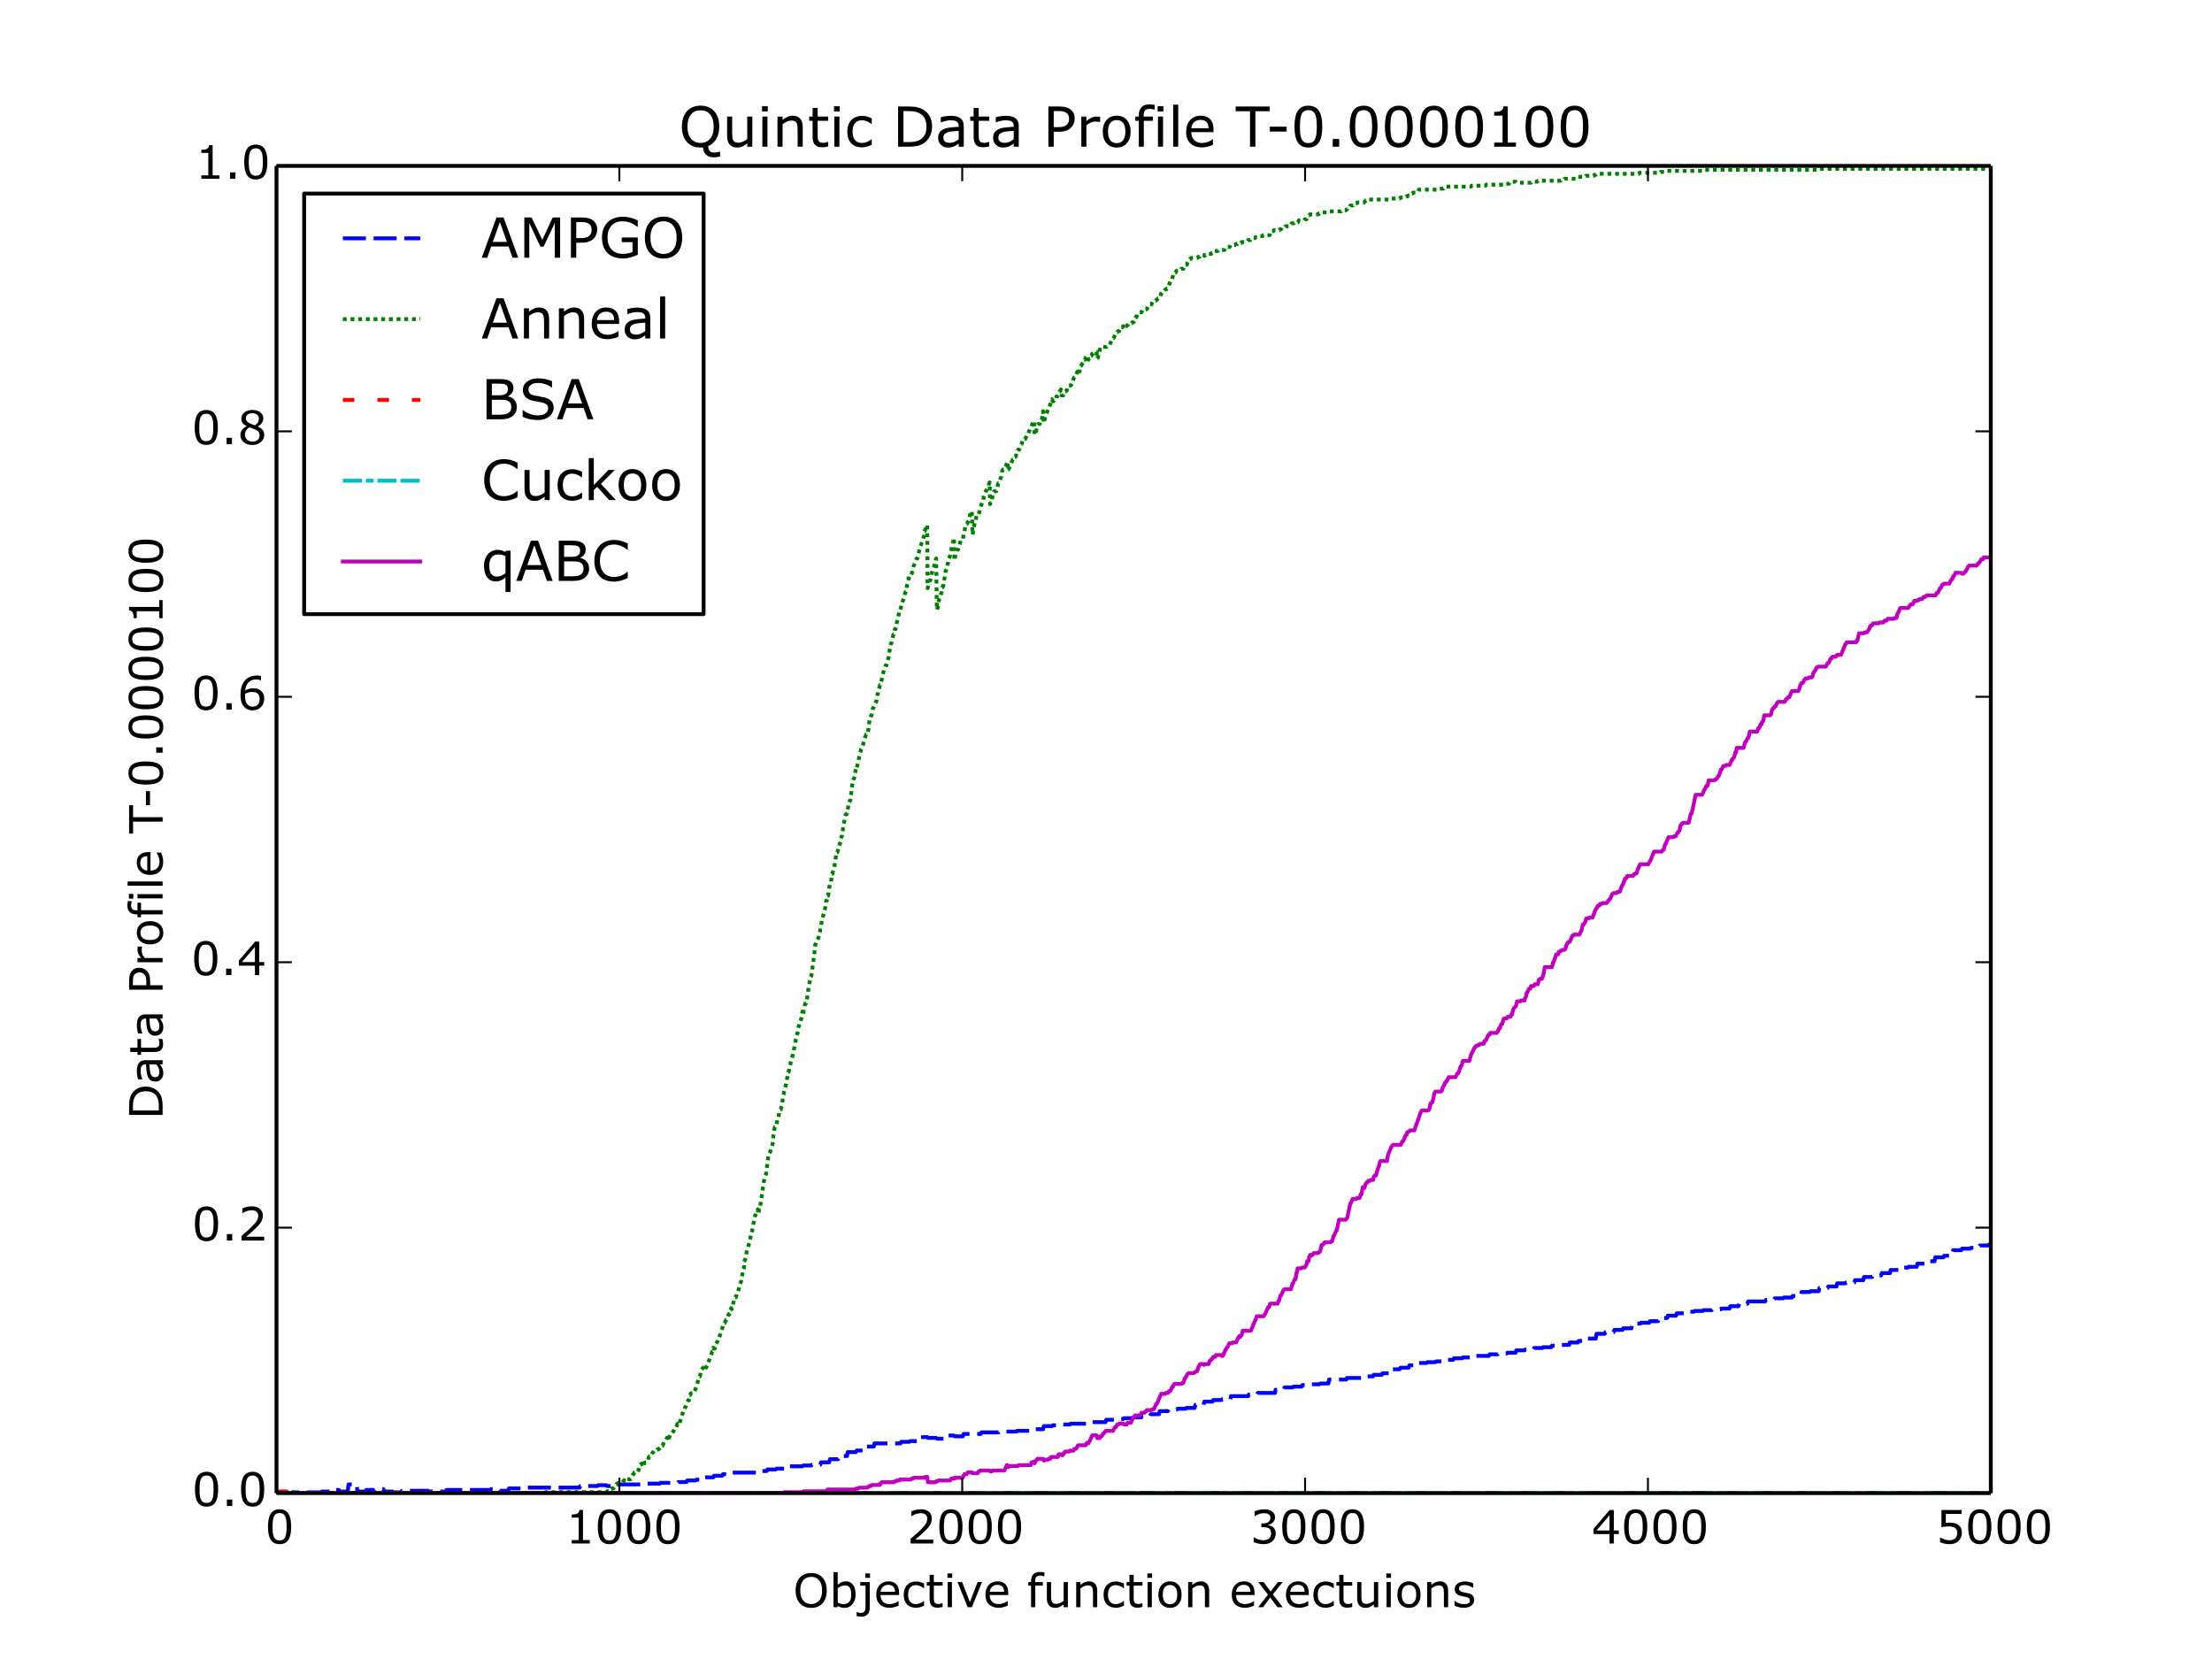 <?xml version="1.0" encoding="utf-8" standalone="no"?>
<!DOCTYPE svg PUBLIC "-//W3C//DTD SVG 1.1//EN"
  "http://www.w3.org/Graphics/SVG/1.1/DTD/svg11.dtd">
<!-- Created with matplotlib (http://matplotlib.org/) -->
<svg height="432pt" version="1.1" viewBox="0 0 576 432" width="576pt" xmlns="http://www.w3.org/2000/svg" xmlns:xlink="http://www.w3.org/1999/xlink">
 <defs>
  <style type="text/css">
*{stroke-linecap:butt;stroke-linejoin:round;}
  </style>
 </defs>
 <g id="figure_1">
  <g id="patch_1">
   <path d="
M0 432
L576 432
L576 0
L0 0
z
" style="fill:#ffffff;"/>
  </g>
  <g id="axes_1">
   <g id="patch_2">
    <path d="
M72 388.8
L518.4 388.8
L518.4 43.2
L72 43.2
z
" style="fill:#ffffff;"/>
   </g>
   <g id="line2d_1">
    <path clip-path="url(#p7ff5b81e1d)" d="
M72 388.8
L76.643 388.8
L76.821 388.595
L83.606 388.595
L83.785 388.389
L85.928 388.389
L86.106 387.979
L88.249 387.979
L88.427 388.389
L90.57 388.389
L90.749 386.541
L92.891 386.541
L93.07 388.389
L95.213 388.389
L95.391 387.979
L97.534 387.979
L97.713 387.773
L99.855 387.773
L100.034 388.389
L102.177 388.389
L102.355 388.595
L104.498 388.595
L104.676 388.184
L111.462 388.184
L111.64 388.389
L116.104 388.389
L116.283 387.979
L127.711 387.979
L127.889 387.773
L130.032 387.773
L130.211 388.184
L132.353 388.184
L132.532 387.568
L136.996 387.568
L137.174 387.363
L150.924 387.363
L151.102 386.952
L155.566 386.952
L155.745 386.747
L157.887 386.747
L158.066 386.952
L160.209 386.952
L160.387 386.541
L167.172 386.541
L167.351 386.336
L171.815 386.336
L171.994 386.13
L176.458 386.13
L176.636 385.925
L178.779 385.925
L178.957 385.514
L181.1 385.514
L181.279 385.309
L183.421 385.309
L183.6 384.693
L185.743 384.693
L185.921 384.282
L188.064 384.282
L188.243 383.872
L190.385 383.872
L190.564 383.461
L197.349 383.461
L197.528 383.05
L199.67 383.05
L199.849 382.64
L201.992 382.64
L202.17 382.434
L204.313 382.434
L204.492 381.818
L208.956 381.818
L209.134 381.613
L211.277 381.613
L211.455 381.407
L213.598 381.407
L213.777 380.791
L215.919 380.791
L216.098 379.97
L218.241 379.97
L218.419 379.149
L220.562 379.149
L220.74 378.122
L222.883 378.122
L223.062 377.711
L225.204 377.711
L225.383 376.684
L227.526 376.684
L227.704 375.863
L234.49 375.863
L234.668 375.452
L236.811 375.452
L236.989 375.247
L239.132 375.247
L239.311 374.22
L241.453 374.22
L241.632 374.426
L243.775 374.426
L243.953 374.631
L246.096 374.631
L246.275 373.81
L248.417 373.81
L248.596 374.015
L250.739 374.015
L250.917 373.399
L255.381 373.399
L255.56 372.988
L260.024 372.988
L260.202 372.783
L264.666 372.783
L264.845 372.578
L269.309 372.578
L269.487 372.167
L271.63 372.167
L271.809 371.345
L273.951 371.345
L274.13 371.14
L276.273 371.14
L276.451 370.935
L278.594 370.935
L278.772 370.729
L283.236 370.729
L283.415 370.319
L287.879 370.319
L288.058 369.703
L290.2 369.703
L290.379 369.497
L292.522 369.497
L292.7 369.292
L294.843 369.292
L295.021 369.087
L297.164 369.087
L297.343 368.881
L299.485 368.881
L299.664 368.265
L301.807 368.265
L301.985 367.444
L304.128 367.444
L304.307 367.033
L306.449 367.033
L306.628 366.828
L308.771 366.828
L308.949 366.622
L311.092 366.622
L311.27 365.801
L313.413 365.801
L313.592 364.98
L315.734 364.98
L315.913 364.569
L318.056 364.569
L318.234 364.364
L320.377 364.364
L320.556 363.542
L325.02 363.542
L325.198 363.132
L327.341 363.132
L327.519 362.721
L331.983 362.721
L332.162 361.899
L334.305 361.899
L334.483 361.283
L336.626 361.283
L336.804 361.078
L338.947 361.078
L339.126 360.667
L341.268 360.667
L341.447 360.462
L343.59 360.462
L343.768 360.257
L345.911 360.257
L346.09 359.23
L350.554 359.23
L350.732 358.819
L355.196 358.819
L355.375 358.409
L357.517 358.409
L357.696 357.998
L359.839 357.998
L360.017 357.587
L362.16 357.587
L362.339 356.56
L364.481 356.56
L364.66 356.15
L366.803 356.15
L366.981 355.534
L369.124 355.534
L369.302 354.918
L371.445 354.918
L371.624 354.712
L373.766 354.712
L373.945 354.507
L376.088 354.507
L376.266 354.096
L378.409 354.096
L378.588 353.686
L380.73 353.686
L380.909 353.48
L383.052 353.48
L383.23 353.07
L387.694 353.07
L387.873 352.659
L390.015 352.659
L390.194 352.453
L392.337 352.453
L392.515 352.248
L394.658 352.248
L394.836 351.632
L396.979 351.632
L397.158 351.427
L399.3 351.427
L399.479 351.016
L401.622 351.016
L401.8 350.811
L403.943 350.811
L404.122 350.4
L406.264 350.4
L406.443 350.195
L408.586 350.195
L408.764 349.579
L410.907 349.579
L411.085 349.168
L413.228 349.168
L413.407 348.552
L415.549 348.552
L415.728 347.32
L417.871 347.32
L418.049 346.909
L420.192 346.909
L420.371 346.293
L422.513 346.293
L422.692 345.882
L424.835 345.882
L425.013 344.65
L427.156 344.65
L427.334 344.445
L429.477 344.445
L429.656 344.034
L431.798 344.034
L431.977 343.213
L434.12 343.213
L434.298 342.597
L436.441 342.597
L436.62 341.981
L438.762 341.981
L438.941 341.57
L441.084 341.57
L441.262 341.365
L443.405 341.365
L443.583 341.159
L445.726 341.159
L445.905 340.954
L448.047 340.954
L448.226 340.749
L450.369 340.749
L450.547 340.133
L452.69 340.133
L452.868 339.517
L455.011 339.517
L455.19 338.901
L459.654 338.901
L459.832 338.49
L461.975 338.49
L462.154 338.079
L464.296 338.079
L464.475 337.874
L466.618 337.874
L466.796 337.463
L468.939 337.463
L469.117 336.436
L471.26 336.436
L471.439 336.231
L473.581 336.231
L473.76 335.41
L475.903 335.41
L476.081 334.999
L478.224 334.999
L478.403 334.178
L480.545 334.178
L480.724 333.972
L482.867 333.972
L483.045 333.356
L485.188 333.356
L485.366 332.535
L487.509 332.535
L487.688 332.124
L489.83 332.124
L490.009 331.508
L492.152 331.508
L492.33 330.687
L494.473 330.687
L494.652 330.071
L496.794 330.071
L496.973 329.865
L499.116 329.865
L499.294 329.044
L501.437 329.044
L501.615 328.428
L503.758 328.428
L503.937 327.401
L506.079 327.401
L506.258 326.99
L508.401 326.99
L508.579 325.553
L510.722 325.553
L510.9 325.142
L513.043 325.142
L513.222 324.937
L515.364 324.937
L515.543 324.321
L517.686 324.321
L517.864 324.116
L518.311 324.116
L518.311 324.116" style="fill:none;stroke:#0000ff;stroke-dasharray:6,2;stroke-dashoffset:0.0;"/>
   </g>
   <g id="line2d_2">
    <path clip-path="url(#p7ff5b81e1d)" d="
M72 388.8
L74.678 388.8
L74.857 388.542
L76.643 388.542
L76.821 388.8
L141.817 388.8
L141.996 388.542
L157.977 388.542
L158.155 388.285
L158.512 388.285
L158.691 388.027
L158.869 388.027
L159.048 387.77
L159.227 387.77
L159.405 387.512
L159.762 387.512
L159.941 387.255
L160.03 387.255
L160.209 386.74
L160.298 386.74
L160.476 386.482
L160.655 386.482
L160.834 386.225
L161.994 386.225
L162.262 385.71
L162.441 385.71
L162.53 385.452
L162.708 385.71
L163.066 385.71
L163.333 385.195
L164.137 385.195
L164.316 384.937
L164.405 384.937
L164.851 383.907
L164.94 383.907
L165.208 383.392
L165.923 383.392
L166.19 382.877
L166.28 382.877
L166.548 381.589
L166.637 381.589
L166.815 381.332
L167.083 381.332
L167.172 381.074
L167.262 381.847
L167.44 381.589
L167.53 381.589
L167.887 380.817
L168.422 380.817
L169.047 379.272
L169.494 379.272
L169.94 378.241
L170.029 378.241
L170.297 377.726
L170.922 377.726
L171.101 377.469
L171.369 377.469
L171.547 377.211
L171.726 377.211
L171.994 376.696
L172.172 376.696
L172.351 376.439
L172.529 376.439
L172.976 375.409
L173.065 375.409
L173.333 374.894
L173.422 374.894
L173.69 374.379
L173.868 374.379
L174.136 373.606
L174.226 374.379
L174.761 373.091
L175.029 373.091
L175.208 372.833
L175.297 372.833
L175.654 372.061
L175.833 372.061
L176.011 371.803
L176.1 371.803
L176.368 370.773
L176.458 370.773
L176.636 371.031
L176.815 371.031
L177.797 367.94
L178.065 366.91
L178.243 366.91
L178.422 366.395
L178.511 366.395
L179.225 364.593
L179.404 364.593
L179.582 363.305
L179.672 363.305
L179.94 362.79
L180.564 362.79
L180.832 362.275
L180.922 362.275
L181.993 358.927
L182.172 358.412
L182.261 358.412
L182.618 356.867
L182.886 356.352
L182.975 356.352
L183.154 356.094
L183.243 356.094
L183.421 355.837
L183.6 356.609
L183.957 355.837
L184.046 355.837
L185.475 351.974
L185.564 351.974
L185.743 350.944
L185.921 351.201
L186.1 351.201
L186.368 349.914
L186.457 349.914
L186.725 349.399
L186.814 349.399
L186.993 348.883
L187.082 348.883
L187.26 348.368
L188.332 345.021
L188.51 344.506
L188.689 344.506
L189.046 343.733
L189.135 343.733
L189.76 342.188
L189.939 342.188
L190.117 341.673
L190.296 340.9
L190.385 340.643
L190.564 340.9
L190.742 340.385
L190.921 339.355
L191.01 339.097
L191.189 338.067
L191.278 338.067
L191.457 337.81
L191.635 337.81
L191.814 337.037
L191.903 337.037
L192.349 335.75
L192.528 334.977
L192.974 333.689
L193.153 332.659
L193.242 332.402
L193.51 330.599
L193.599 330.599
L193.689 330.342
L193.867 328.281
L193.956 328.281
L194.492 325.706
L195.206 323.388
L195.653 321.071
L195.742 321.071
L196.635 316.435
L196.724 316.435
L197.349 314.89
L197.438 316.178
L197.528 315.92
L197.706 314.632
L197.885 314.632
L198.063 313.345
L198.242 312.057
L198.956 307.422
L199.135 306.649
L199.492 305.619
L200.117 300.726
L200.474 299.954
L200.563 299.954
L201.188 297.893
L201.367 295.833
L201.545 295.318
L201.724 293.515
L201.813 293.515
L201.992 293.258
L202.081 293.258
L202.438 291.713
L202.527 291.713
L203.063 289.137
L203.242 288.88
L203.331 288.88
L203.509 288.107
L203.599 287.85
L203.956 285.275
L204.045 285.017
L204.313 283.472
L204.67 282.442
L204.938 280.897
L205.295 279.094
L205.384 279.094
L205.563 278.064
L205.741 277.549
L205.92 276.519
L206.366 274.973
L206.813 272.913
L206.991 272.141
L207.259 270.596
L207.438 269.823
L207.616 269.05
L207.706 269.05
L207.884 267.763
L208.152 266.475
L208.241 266.475
L208.598 265.445
L208.777 264.415
L208.956 263.385
L209.045 264.415
L209.67 261.325
L209.848 261.325
L210.116 260.294
L210.563 257.204
L210.652 256.947
L210.83 255.659
L211.188 254.114
L211.277 254.114
L211.902 249.478
L211.991 248.963
L212.259 246.131
L212.705 245.1
L212.795 245.1
L213.42 243.298
L213.687 241.495
L213.777 241.238
L214.134 238.92
L214.223 238.92
L214.491 237.89
L214.848 236.602
L215.116 234.542
L215.294 234.542
L215.473 233.254
L215.652 233.254
L215.919 231.194
L216.098 230.421
L216.276 229.906
L216.366 229.906
L216.634 227.589
L216.723 227.589
L216.991 226.559
L217.259 226.044
L217.526 223.726
L217.616 223.468
L217.794 221.923
L218.062 221.923
L218.33 220.893
L218.419 220.893
L218.687 219.605
L218.776 219.605
L219.133 217.803
L219.223 217.803
L219.669 214.712
L219.848 213.94
L220.205 212.137
L220.294 212.137
L220.473 211.88
L220.562 211.88
L220.83 210.334
L221.008 209.047
L221.098 209.047
L221.276 208.532
L221.365 208.532
L221.455 208.274
L221.99 203.896
L222.08 203.896
L222.348 202.609
L222.437 202.609
L222.883 200.033
L222.972 200.291
L223.33 199.003
L223.776 196.943
L224.044 195.913
L224.222 195.14
L224.401 194.883
L224.49 194.883
L224.758 193.853
L225.115 192.308
L225.562 191.277
L225.829 191.277
L226.008 190.505
L226.097 190.247
L226.365 187.93
L226.544 187.157
L226.633 187.157
L226.812 186.385
L226.901 186.385
L227.347 184.324
L227.436 184.324
L228.061 182.779
L228.151 182.779
L228.24 182.522
L228.508 180.719
L228.597 180.719
L228.776 179.689
L228.954 179.174
L229.133 178.401
L229.222 178.401
L229.49 177.371
L229.579 177.114
L229.758 176.083
L230.026 175.053
L230.204 174.281
L230.651 173.251
L230.829 173.251
L231.186 172.221
L231.365 171.19
L231.454 170.933
L231.633 169.388
L231.722 169.13
L231.99 167.585
L232.079 167.585
L232.258 166.813
L232.615 165.267
L232.704 165.267
L232.883 164.495
L233.061 163.722
L233.24 163.722
L233.508 162.177
L233.775 161.147
L234.222 159.087
L234.4 159.087
L234.847 157.027
L234.936 157.027
L235.561 154.966
L235.74 154.194
L235.829 154.194
L236.007 153.421
L236.186 152.391
L236.454 151.361
L236.811 149.816
L237.257 149.816
L237.436 149.301
L237.704 148.528
L237.882 147.498
L238.686 145.438
L238.864 145.438
L239.132 144.408
L239.311 143.635
L239.579 142.605
L240.561 139.772
L240.739 138.227
L240.828 138.227
L241.453 136.682
L241.543 153.164
L241.632 152.906
L241.989 151.618
L242.168 151.103
L242.257 151.103
L242.525 149.558
L243.328 147.241
L243.507 145.953
L243.596 145.953
L243.775 145.438
L243.953 158.829
L244.221 158.057
L244.4 156.769
L244.668 155.481
L244.757 155.481
L245.203 154.194
L245.382 152.906
L245.471 152.906
L245.739 152.134
L246.007 150.073
L246.275 148.528
L246.364 148.528
L246.632 147.756
L246.81 146.725
L246.9 146.468
L247.078 145.438
L247.167 145.438
L247.524 144.15
L247.703 143.12
L248.06 141.832
L248.417 140.03
L248.507 145.953
L248.596 145.695
L248.864 144.15
L249.31 143.12
L249.489 143.12
L249.935 141.575
L250.203 140.545
L250.292 140.545
L250.471 140.287
L250.739 140.287
L251.364 137.197
L251.721 136.424
L251.81 136.424
L251.988 135.909
L252.078 135.909
L252.524 134.364
L252.792 133.334
L252.881 133.334
L253.06 133.077
L253.238 139.257
L253.863 135.909
L253.953 135.909
L254.042 135.652
L254.31 134.107
L254.756 134.107
L255.024 133.334
L255.203 132.304
L255.917 130.501
L256.006 130.501
L256.185 129.214
L256.81 127.669
L256.899 127.669
L257.702 125.608
L257.792 131.274
L257.881 131.016
L257.97 131.016
L258.149 130.501
L258.327 130.244
L258.506 128.441
L258.595 128.441
L258.863 127.926
L259.399 127.926
L259.756 126.638
L259.934 125.866
L260.024 125.866
L260.738 124.063
L260.916 122.776
L261.184 122.261
L261.363 122.261
L261.541 122.003
L261.72 122.003
L262.345 120.2
L262.434 122.518
L262.524 122.261
L262.613 122.261
L262.791 121.745
L262.881 121.745
L263.684 119.685
L263.863 119.685
L264.22 118.913
L264.488 118.913
L264.756 117.883
L264.934 117.883
L265.113 117.11
L265.38 117.11
L266.005 115.565
L266.095 115.565
L266.273 114.535
L266.63 114.535
L266.809 114.277
L266.988 114.277
L267.345 113.505
L267.434 113.505
L267.612 112.99
L267.702 112.99
L268.237 111.702
L268.327 111.702
L269.13 109.642
L269.309 109.642
L269.398 113.247
L269.487 112.99
L269.844 112.217
L270.023 111.187
L270.202 110.672
L270.38 110.414
L270.737 110.414
L271.005 109.384
L271.273 109.384
L271.63 107.066
L271.809 110.157
L271.987 109.384
L272.255 108.354
L273.148 106.036
L273.237 106.036
L273.951 103.976
L274.13 104.491
L274.308 104.491
L274.576 103.976
L274.933 103.976
L275.112 103.204
L275.38 103.204
L275.916 101.916
L276.005 101.916
L276.273 101.401
L276.451 102.946
L276.898 102.946
L277.344 101.916
L277.523 101.916
L277.701 101.658
L277.79 101.658
L278.058 100.628
L278.148 100.628
L278.326 100.371
L278.862 100.371
L279.04 99.856
L279.219 99.856
L279.487 98.826
L279.665 98.311
L279.755 98.311
L280.112 97.538
L280.201 97.538
L280.558 96.765
L280.737 96.765
L280.915 95.993
L281.094 96.765
L281.272 95.993
L281.451 95.22
L281.54 95.22
L281.808 94.705
L281.897 94.705
L282.076 93.933
L282.254 93.675
L282.522 93.675
L282.701 93.16
L282.79 93.16
L283.058 92.645
L283.236 92.645
L283.415 93.675
L283.772 92.903
L283.861 92.903
L284.04 92.645
L284.219 92.645
L284.397 92.13
L284.576 92.13
L284.754 91.872
L284.933 91.872
L285.111 91.615
L285.558 91.615
L285.647 93.418
L285.736 93.16
L285.915 93.16
L286.093 92.13
L286.183 92.13
L286.272 91.872
L286.451 90.585
L286.718 90.585
L286.897 90.327
L288.147 90.327
L288.325 90.07
L288.593 90.07
L288.772 89.812
L288.95 89.812
L289.486 88.525
L289.665 88.525
L289.932 88.01
L290.022 88.01
L290.557 86.722
L290.736 86.722
L290.915 86.464
L291.004 86.464
L291.182 86.207
L291.45 86.207
L291.629 85.434
L291.807 85.434
L291.986 85.177
L292.343 85.177
L292.522 84.919
L292.611 85.434
L292.879 84.919
L293.325 84.919
L293.504 84.662
L293.682 84.662
L293.95 84.147
L294.664 84.147
L294.843 83.889
L295.2 83.889
L295.468 83.374
L295.557 83.374
L295.736 82.602
L295.914 82.602
L296.361 81.571
L296.45 81.571
L296.628 81.314
L297.253 81.314
L297.611 80.541
L298.593 80.541
L298.95 79.769
L299.218 79.769
L299.485 79.254
L299.843 79.254
L300.2 78.481
L300.735 78.481
L300.914 78.224
L301.092 78.224
L301.271 77.966
L301.36 77.966
L301.539 77.709
L301.807 77.709
L302.075 77.193
L302.164 77.193
L302.342 76.421
L302.432 76.421
L302.61 76.163
L302.7 76.163
L302.878 75.906
L303.146 75.906
L303.414 75.391
L303.682 75.391
L303.86 75.133
L304.039 75.133
L304.842 73.073
L304.932 73.073
L305.11 72.816
L305.199 72.816
L305.556 71.27
L305.735 71.27
L305.914 71.013
L306.092 71.013
L306.36 70.498
L306.896 70.498
L307.074 70.24
L307.431 70.24
L307.61 69.983
L308.146 69.983
L308.592 68.953
L309.038 68.953
L309.217 68.438
L309.485 67.922
L309.574 67.922
L309.842 67.407
L310.11 67.407
L310.288 67.15
L311.806 67.15
L311.985 66.892
L312.342 66.892
L312.61 66.377
L313.413 66.377
L313.592 66.635
L313.681 66.635
L313.86 66.377
L313.949 66.377
L314.127 66.12
L315.377 66.12
L315.556 65.862
L315.824 65.862
L316.092 65.347
L317.163 65.347
L317.341 65.09
L318.859 65.09
L319.038 64.575
L319.127 64.575
L319.306 64.317
L320.198 64.317
L320.466 63.802
L321.627 63.802
L321.805 63.545
L322.163 63.545
L322.341 63.287
L323.145 63.287
L323.323 63.029
L324.484 63.029
L324.662 62.772
L324.841 62.772
L325.02 62.514
L325.555 62.514
L325.734 62.257
L326.091 62.257
L326.269 61.999
L326.805 61.999
L326.984 61.742
L327.341 61.742
L327.519 61.484
L328.769 61.484
L328.948 61.227
L330.644 61.227
L330.733 60.969
L330.912 60.197
L331.537 60.197
L331.716 59.939
L333.144 59.939
L333.323 59.682
L333.59 59.682
L333.858 59.167
L334.572 59.167
L334.751 58.909
L336.001 58.909
L336.358 58.136
L336.983 58.136
L337.162 57.879
L337.965 57.879
L338.233 57.364
L339.572 57.364
L339.751 57.106
L340.197 57.106
L340.554 56.334
L340.644 56.334
L340.822 56.076
L340.911 56.076
L341.09 55.819
L343.322 55.819
L343.5 55.561
L344.036 55.561
L344.215 55.304
L346.09 55.304
L346.268 55.046
L349.214 55.046
L349.393 54.789
L350.464 54.789
L350.643 54.531
L350.732 54.531
L351 54.016
L351.446 54.016
L351.625 53.501
L352.339 53.501
L352.518 53.243
L352.875 53.243
L353.053 52.986
L353.232 52.986
L353.411 52.728
L355.196 52.728
L355.375 52.471
L355.464 52.471
L355.643 52.213
L355.821 52.213
L356 51.956
L361.981 51.956
L362.16 51.698
L364.481 51.698
L364.66 51.441
L365.999 51.441
L366.178 51.183
L366.445 51.183
L366.624 50.926
L367.249 50.926
L367.517 50.411
L367.785 50.411
L367.963 50.153
L369.124 50.153
L369.481 49.381
L374.124 49.381
L374.302 49.123
L375.82 49.123
L375.998 48.866
L376.088 48.866
L376.266 48.608
L383.052 48.608
L383.23 48.35
L386.801 48.35
L386.98 48.093
L391.444 48.093
L391.622 47.836
L392.962 47.836
L393.229 47.32
L394.658 47.32
L394.836 47.578
L398.676 47.578
L398.854 47.32
L400.283 47.32
L400.461 47.063
L406.443 47.063
L406.621 46.805
L407.246 46.805
L407.425 46.548
L410.282 46.548
L410.46 46.29
L410.55 46.29
L410.728 46.033
L412.782 46.033
L412.96 45.775
L415.014 45.775
L415.192 45.518
L415.549 45.518
L415.728 45.26
L426.709 45.26
L426.888 45.003
L432.245 45.003
L432.423 44.745
L433.584 44.745
L433.763 44.488
L443.762 44.488
L443.94 44.23
L473.581 44.23
L473.76 43.973
L518.311 43.973
L518.311 43.973" style="fill:none;stroke:#008000;stroke-dasharray:1,1;stroke-dashoffset:0.0;"/>
   </g>
   <g id="line2d_3">
    <path clip-path="url(#p7ff5b81e1d)" d="
M72 388.363
L74.678 388.363
L74.857 388.8
L518.311 388.8
L518.311 388.8" style="fill:none;stroke:#ff0000;stroke-dasharray:3,6;stroke-dashoffset:0.0;"/>
   </g>
   <g id="line2d_4">
    <path clip-path="url(#p7ff5b81e1d)" d="
M72 388.8
L518.311 388.8
L518.311 388.8" style="fill:none;stroke:#00bfbf;stroke-dasharray:5,1,2,1,5,1;stroke-dashoffset:0.0;"/>
   </g>
   <g id="line2d_5">
    <path clip-path="url(#p7ff5b81e1d)" d="
M72 388.8
L204.045 388.8
L204.224 388.565
L209.045 388.565
L209.223 388.33
L215.205 388.33
L215.473 387.86
L222.705 387.86
L222.883 387.625
L223.508 387.625
L223.687 387.39
L225.829 387.39
L226.008 387.155
L226.276 387.155
L226.454 386.92
L226.901 386.92
L227.079 386.686
L229.133 386.686
L229.311 386.216
L229.401 386.216
L229.579 385.981
L232.793 385.981
L232.972 385.746
L233.329 385.746
L233.508 385.511
L234.132 385.511
L234.311 385.276
L237.168 385.276
L237.347 385.041
L237.704 385.041
L237.882 384.806
L240.739 384.806
L240.918 384.571
L241.453 384.571
L241.632 385.981
L243.596 385.981
L243.775 385.746
L244.132 385.746
L244.31 385.511
L247.435 385.511
L247.703 385.041
L248.328 385.041
L248.417 384.806
L248.596 385.041
L248.774 384.806
L250.649 384.806
L251.096 383.866
L251.721 383.866
L251.988 383.396
L253.06 383.396
L253.238 383.631
L254.578 383.631
L254.845 383.161
L255.024 383.161
L255.203 382.926
L257.702 382.926
L257.881 383.161
L258.238 383.161
L258.417 382.926
L261.541 382.926
L262.166 381.517
L262.345 381.517
L262.524 381.987
L262.613 381.987
L262.791 381.752
L265.023 381.752
L265.202 381.517
L268.416 381.517
L268.595 380.812
L268.952 380.812
L269.13 380.577
L269.309 380.577
L269.398 381.047
L269.755 380.342
L269.844 380.342
L270.112 379.872
L271.63 379.872
L271.809 380.342
L271.898 380.342
L272.076 380.107
L272.88 380.107
L273.059 379.872
L273.505 379.872
L273.684 379.402
L275.469 379.402
L275.648 378.697
L276.273 378.697
L276.451 378.932
L276.719 378.932
L276.987 378.463
L277.076 378.463
L277.344 377.993
L278.415 377.993
L278.594 377.758
L279.487 377.758
L279.755 377.288
L280.112 377.288
L280.29 377.053
L280.38 377.053
L280.558 376.583
L280.737 376.348
L282.701 376.348
L282.879 375.878
L283.147 375.878
L283.236 375.643
L283.415 375.878
L283.594 375.408
L283.683 375.408
L284.397 373.764
L285.558 373.764
L285.736 374.469
L286.361 374.469
L286.54 373.999
L286.897 373.999
L287.254 373.294
L287.433 373.294
L287.7 372.824
L287.79 372.824
L287.968 372.589
L289.843 372.589
L290.29 371.649
L290.557 371.649
L290.915 370.944
L291.272 370.944
L291.45 370.709
L292.522 370.709
L292.7 370.944
L293.414 370.944
L293.593 370.475
L294.486 370.475
L295.111 369.065
L295.289 369.065
L295.557 368.595
L296.896 368.595
L297.253 367.89
L297.968 367.89
L298.146 367.655
L298.325 367.655
L298.593 367.185
L299.932 367.185
L300.11 366.95
L300.468 366.95
L301.092 365.541
L301.271 365.541
L302.342 362.956
L303.414 362.956
L303.592 362.721
L304.128 362.721
L304.396 362.252
L304.753 362.252
L305.289 361.077
L305.467 361.077
L305.646 360.607
L305.824 360.372
L307.699 360.372
L307.878 360.137
L308.146 360.137
L308.235 359.902
L308.413 359.197
L308.681 358.727
L308.771 358.727
L308.949 358.258
L309.217 357.788
L309.306 357.788
L309.485 357.553
L310.913 357.553
L311.092 357.318
L311.27 357.318
L311.449 357.083
L311.717 357.083
L311.895 356.613
L312.074 355.908
L312.163 355.908
L312.342 355.438
L312.52 355.203
L313.413 355.203
L313.502 355.438
L313.681 355.203
L314.752 355.203
L314.931 354.498
L315.109 354.263
L315.288 354.263
L315.556 353.794
L315.734 353.794
L315.913 353.324
L316.449 353.324
L316.627 352.854
L318.056 352.854
L318.234 353.089
L318.413 353.089
L319.127 351.444
L319.216 351.444
L319.573 350.739
L319.663 350.739
L320.109 349.8
L320.823 349.8
L321.002 349.565
L321.895 349.565
L322.52 348.155
L322.609 348.155
L322.698 347.92
L322.877 348.155
L322.966 348.155
L323.234 347.685
L323.323 347.685
L323.591 346.51
L325.734 346.51
L326.894 343.691
L326.984 343.691
L327.252 342.751
L329.037 342.751
L329.305 342.281
L329.394 342.281
L330.198 340.402
L330.466 340.402
L330.733 339.462
L332.698 339.462
L332.876 338.757
L333.055 338.757
L333.412 337.348
L333.59 337.348
L334.215 335.938
L334.305 335.938
L334.483 335.703
L336.18 335.703
L336.358 334.998
L336.537 334.293
L336.626 334.293
L337.162 333.119
L337.34 333.119
L337.608 331.474
L337.697 331.474
L337.876 330.299
L338.769 330.299
L338.947 330.064
L339.751 330.064
L340.019 329.595
L340.108 329.595
L340.197 329.36
L340.376 328.42
L340.733 328.42
L340.911 327.245
L341.001 327.245
L341.179 326.775
L341.268 326.775
L341.447 327.01
L341.626 326.775
L341.804 326.775
L342.072 326.305
L343.233 326.305
L343.411 326.07
L343.5 326.07
L343.679 325.835
L343.768 325.835
L344.125 324.191
L344.393 324.191
L344.572 323.956
L344.661 323.956
L344.929 323.486
L346.447 323.486
L346.625 323.251
L346.893 323.251
L347.25 321.841
L347.34 321.841
L347.964 320.432
L348.054 320.432
L348.232 319.727
L348.679 317.613
L350.464 317.613
L350.732 317.143
L350.821 317.143
L351.625 313.384
L351.714 313.384
L352.25 312.209
L353.143 312.209
L353.321 311.974
L354.036 311.974
L354.125 311.739
L354.303 311.034
L354.482 311.034
L354.571 310.799
L354.839 309.155
L355.196 309.155
L355.285 309.39
L355.553 308.45
L355.821 307.98
L356 307.98
L356.268 307.51
L356.714 307.51
L356.892 307.275
L357.517 307.275
L357.607 307.04
L357.785 306.335
L357.964 306.1
L358.321 306.1
L358.678 304.691
L359.124 303.516
L359.303 302.576
L359.482 302.341
L361.178 302.341
L361.446 300.697
L362.339 298.582
L362.428 298.582
L362.696 298.112
L364.749 298.112
L365.196 297.173
L365.374 297.173
L366.088 295.528
L366.267 295.528
L366.445 294.823
L366.713 294.823
L366.892 294.588
L366.981 294.588
L367.16 294.353
L368.32 294.353
L368.41 294.118
L368.588 293.413
L369.57 290.829
L369.749 290.124
L370.195 289.185
L371.892 289.185
L372.07 288.95
L372.159 288.95
L372.516 287.305
L372.695 287.305
L372.874 287.07
L372.963 287.07
L373.231 286.13
L373.499 284.721
L373.766 284.251
L375.195 284.251
L375.373 284.016
L375.463 284.016
L375.731 283.076
L375.998 282.606
L376.088 282.606
L376.266 281.901
L376.445 281.901
L376.713 281.431
L376.802 281.431
L377.248 280.492
L379.034 280.492
L379.48 279.552
L379.659 279.552
L379.837 279.082
L379.927 279.082
L380.105 278.377
L380.284 277.907
L380.552 277.437
L380.641 277.437
L380.909 276.263
L382.605 276.263
L382.873 275.323
L383.141 274.383
L383.23 274.383
L383.855 272.973
L383.944 272.973
L384.212 272.504
L384.301 272.504
L384.48 272.269
L384.837 272.269
L385.016 272.034
L385.284 272.034
L385.462 271.799
L386.355 271.799
L386.533 271.094
L386.712 271.094
L386.891 270.859
L386.98 270.859
L387.158 270.389
L387.605 269.449
L387.873 269.449
L388.051 268.979
L389.748 268.979
L390.015 268.51
L390.105 268.51
L390.283 267.805
L390.551 267.805
L390.819 266.865
L390.997 266.63
L391.176 266.63
L391.444 265.69
L391.622 265.22
L392.337 265.22
L392.604 264.751
L393.319 264.751
L393.497 264.281
L393.676 264.281
L394.033 262.871
L394.301 262.401
L394.39 262.401
L394.569 262.166
L394.658 262.166
L394.836 261.696
L395.015 260.756
L395.908 260.756
L396.086 260.522
L396.979 260.522
L397.158 259.817
L397.247 259.817
L397.336 259.582
L397.515 258.642
L397.604 258.642
L398.14 257.467
L398.497 257.467
L398.676 256.762
L399.39 256.762
L399.658 256.293
L400.461 256.293
L400.729 255.118
L400.818 255.118
L400.997 254.883
L401.532 254.883
L401.979 253.473
L402.247 251.829
L404.122 251.829
L404.211 251.594
L404.389 250.654
L404.479 250.654
L405.014 249.244
L405.193 248.539
L405.729 248.539
L405.907 247.835
L406.175 247.835
L406.354 247.6
L406.532 247.6
L406.711 247.365
L407.336 247.365
L407.514 247.13
L407.604 247.13
L407.871 246.19
L408.228 245.485
L408.318 245.485
L408.496 245.25
L408.764 245.25
L409.478 243.606
L409.657 243.606
L409.836 243.371
L411.264 243.371
L411.71 242.431
L411.8 242.431
L412.157 240.786
L412.335 240.786
L412.603 240.317
L412.692 240.317
L412.871 239.847
L413.05 239.142
L413.675 239.142
L413.853 238.907
L414.746 238.907
L414.924 238.202
L415.014 238.202
L415.282 237.262
L415.639 236.557
L415.728 236.557
L416.085 235.853
L416.442 235.853
L416.621 235.383
L417.067 235.383
L417.246 235.148
L418.406 235.148
L418.674 234.678
L418.764 234.678
L419.031 234.208
L419.21 234.208
L419.835 232.798
L419.924 232.798
L420.103 232.563
L420.906 232.563
L421.085 232.328
L421.442 232.328
L421.62 232.094
L421.888 232.094
L422.067 231.389
L422.245 230.919
L422.603 230.214
L422.692 230.214
L422.87 229.509
L422.96 229.509
L423.138 228.804
L423.317 228.804
L423.495 228.569
L423.585 228.569
L423.763 228.1
L425.192 228.1
L425.46 227.63
L425.727 227.63
L425.906 227.395
L426.174 227.395
L426.442 226.455
L427.067 225.045
L429.209 225.045
L429.566 224.34
L429.656 224.34
L430.727 221.756
L432.691 221.756
L432.959 221.286
L433.227 221.286
L433.584 219.877
L433.673 219.877
L434.477 217.997
L435.727 217.997
L435.905 217.762
L436.352 217.762
L436.798 216.822
L436.977 216.822
L437.244 216.352
L437.334 216.352
L437.602 214.943
L437.691 214.943
L437.959 214.473
L438.137 214.473
L438.316 214.238
L439.744 214.238
L440.28 211.889
L440.459 211.889
L440.637 211.184
L440.816 210.479
L441.53 206.955
L443.226 206.955
L443.851 205.545
L443.94 205.545
L444.387 204.605
L444.655 204.605
L444.923 203.196
L446.44 203.196
L446.619 202.961
L446.887 202.961
L447.155 202.491
L447.244 202.491
L447.512 202.021
L447.601 202.021
L447.869 201.081
L447.958 201.081
L448.137 200.376
L448.315 200.376
L448.762 199.437
L449.297 199.437
L449.476 199.202
L450.369 199.202
L450.904 198.027
L450.994 198.027
L451.172 197.557
L451.261 197.557
L451.44 197.322
L451.529 197.322
L451.886 195.912
L452.065 195.912
L452.244 194.738
L454.029 194.738
L454.386 193.328
L454.565 193.093
L454.654 193.093
L455.1 192.153
L455.279 192.153
L455.636 190.509
L457.6 190.509
L457.868 189.569
L458.136 189.569
L458.404 188.629
L458.672 188.629
L458.85 187.924
L459.029 187.924
L459.207 187.455
L459.386 186.28
L460.904 186.28
L461.082 186.045
L461.172 186.045
L461.35 185.105
L461.707 184.4
L461.886 184.4
L462.154 183.93
L462.332 183.93
L462.779 182.991
L462.868 182.991
L463.046 182.756
L464.743 182.756
L465.1 182.051
L465.278 182.051
L465.546 181.581
L465.903 181.581
L466.618 179.936
L468.314 179.936
L468.492 179.466
L468.671 178.762
L469.117 177.822
L469.475 177.822
L469.921 176.882
L470.01 176.882
L470.189 176.647
L470.814 176.647
L470.992 176.412
L471.707 176.412
L471.885 176.177
L471.974 176.177
L472.153 175.238
L472.242 175.238
L472.51 174.768
L472.599 174.768
L473.046 173.828
L473.224 173.828
L473.403 173.593
L475.456 173.593
L475.903 172.653
L476.171 172.653
L476.706 171.478
L476.885 171.478
L477.153 171.009
L478.045 171.009
L478.313 170.539
L479.385 170.539
L480.545 167.719
L480.635 167.719
L480.902 167.249
L483.313 167.249
L483.581 166.78
L483.67 166.78
L484.116 164.9
L485.366 164.9
L485.545 164.665
L486.17 164.665
L486.438 164.195
L486.527 164.195
L486.706 163.725
L486.795 163.725
L486.973 163.021
L487.241 163.021
L487.42 162.786
L487.509 162.786
L487.777 162.316
L489.205 162.316
L489.384 162.081
L490.455 162.081
L490.723 161.611
L491.259 161.611
L491.527 161.141
L493.223 161.141
L493.402 160.906
L493.848 160.906
L494.116 159.731
L494.205 159.731
L494.83 158.322
L496.884 158.322
L497.151 157.852
L497.241 157.852
L497.508 157.382
L498.044 157.382
L498.491 156.442
L499.294 156.442
L499.473 156.207
L499.74 156.207
L499.919 155.972
L500.544 155.972
L500.812 155.502
L501.169 155.502
L501.348 155.267
L501.526 155.267
L501.705 155.032
L504.026 155.032
L504.383 154.328
L504.651 154.328
L505.187 153.153
L505.365 153.153
L505.812 152.213
L506.079 152.213
L506.258 151.978
L507.597 151.978
L508.044 151.038
L508.133 151.038
L508.311 150.804
L508.401 150.804
L508.579 150.099
L508.758 150.099
L509.204 149.159
L510.722 149.159
L510.9 149.394
L511.258 149.394
L511.436 149.159
L511.525 149.159
L511.793 148.689
L511.972 148.689
L512.508 147.514
L512.597 147.514
L512.775 147.279
L514.74 147.279
L515.007 146.81
L515.186 146.81
L515.454 146.34
L515.543 146.34
L515.9 145.635
L516.347 145.635
L516.525 145.165
L518.311 145.165
L518.311 145.165" style="fill:none;stroke:#bf00bf;stroke-linecap:square;"/>
   </g>
   <g id="matplotlib.axis_1">
    <g id="xtick_1">
     <g id="line2d_6">
      <defs>
       <path d="
M0 0
L0 -4" id="mc7db9fdffb" style="stroke:#000000;stroke-width:0.5;"/>
      </defs>
      <g>
       <use style="stroke:#000000;stroke-width:0.5;" x="72.0" xlink:href="#mc7db9fdffb" y="388.8"/>
      </g>
     </g>
     <g id="line2d_7">
      <defs>
       <path d="
M0 0
L0 4" id="m5a7d422ac3" style="stroke:#000000;stroke-width:0.5;"/>
      </defs>
      <g>
       <use style="stroke:#000000;stroke-width:0.5;" x="72.0" xlink:href="#m5a7d422ac3" y="43.2"/>
      </g>
     </g>
     <g id="text_1">
      <!-- 0 -->
      <defs>
       <path d="
M56.984 36.375
Q56.984 16.797 50.859 7.641
Q44.734 -1.516 31.844 -1.516
Q18.75 -1.516 12.719 7.766
Q6.688 17.047 6.688 36.281
Q6.688 55.672 12.781 64.922
Q18.891 74.172 31.844 74.172
Q44.922 74.172 50.953 64.766
Q56.984 55.375 56.984 36.375
M44.141 14.203
Q45.844 18.172 46.453 23.516
Q47.078 28.859 47.078 36.375
Q47.078 43.797 46.453 49.266
Q45.844 54.734 44.094 58.547
Q42.391 62.312 39.422 64.203
Q36.469 66.109 31.844 66.109
Q27.25 66.109 24.234 64.203
Q21.234 62.312 19.484 58.453
Q17.828 54.828 17.219 49.016
Q16.609 43.219 16.609 36.281
Q16.609 28.656 17.141 23.531
Q17.672 18.406 19.438 14.359
Q21.047 10.547 24 8.547
Q26.953 6.547 31.844 6.547
Q36.422 6.547 39.453 8.453
Q42.484 10.359 44.141 14.203" id="Verdana-30"/>
      </defs>
      <g transform="translate(68.982 401.918)scale(0.12 -0.12)">
       <use xlink:href="#Verdana-30"/>
      </g>
     </g>
    </g>
    <g id="xtick_2">
     <g id="line2d_8">
      <g>
       <use style="stroke:#000000;stroke-width:0.5;" x="161.28" xlink:href="#mc7db9fdffb" y="388.8"/>
      </g>
     </g>
     <g id="line2d_9">
      <g>
       <use style="stroke:#000000;stroke-width:0.5;" x="161.28" xlink:href="#m5a7d422ac3" y="43.2"/>
      </g>
     </g>
     <g id="text_2">
      <!-- 1000 -->
      <defs>
       <path d="
M52.938 0
L13.578 0
L13.578 7.422
L28.719 7.422
L28.719 56.156
L13.578 56.156
L13.578 62.797
Q16.656 62.797 20.172 63.297
Q23.688 63.812 25.484 64.797
Q27.734 66.016 29.031 67.891
Q30.328 69.781 30.516 72.953
L38.094 72.953
L38.094 7.422
L52.938 7.422
z
" id="Verdana-31"/>
      </defs>
      <g transform="translate(147.232 401.918)scale(0.12 -0.12)">
       <use xlink:href="#Verdana-31"/>
       <use x="63.574" xlink:href="#Verdana-30"/>
       <use x="127.148" xlink:href="#Verdana-30"/>
       <use x="190.723" xlink:href="#Verdana-30"/>
      </g>
     </g>
    </g>
    <g id="xtick_3">
     <g id="line2d_10">
      <g>
       <use style="stroke:#000000;stroke-width:0.5;" x="250.56" xlink:href="#mc7db9fdffb" y="388.8"/>
      </g>
     </g>
     <g id="line2d_11">
      <g>
       <use style="stroke:#000000;stroke-width:0.5;" x="250.56" xlink:href="#m5a7d422ac3" y="43.2"/>
      </g>
     </g>
     <g id="text_3">
      <!-- 2000 -->
      <defs>
       <path d="
M57.078 0
L7.859 0
L7.859 10.203
Q12.984 14.594 18.141 18.984
Q23.297 23.391 27.734 27.734
Q37.109 36.812 40.578 42.156
Q44.047 47.516 44.047 53.719
Q44.047 59.375 40.312 62.562
Q36.578 65.766 29.891 65.766
Q25.438 65.766 20.266 64.203
Q15.094 62.641 10.156 59.422
L9.672 59.422
L9.672 69.672
Q13.141 71.391 18.922 72.797
Q24.703 74.219 30.125 74.219
Q41.312 74.219 47.656 68.812
Q54 63.422 54 54.203
Q54 50.047 52.953 46.453
Q51.906 42.875 49.859 39.656
Q47.953 36.625 45.391 33.688
Q42.828 30.766 39.156 27.203
Q33.938 22.078 28.359 17.266
Q22.797 12.453 17.969 8.344
L57.078 8.344
z
" id="Verdana-32"/>
      </defs>
      <g transform="translate(236.168 401.918)scale(0.12 -0.12)">
       <use xlink:href="#Verdana-32"/>
       <use x="63.574" xlink:href="#Verdana-30"/>
       <use x="127.148" xlink:href="#Verdana-30"/>
       <use x="190.723" xlink:href="#Verdana-30"/>
      </g>
     </g>
    </g>
    <g id="xtick_4">
     <g id="line2d_12">
      <g>
       <use style="stroke:#000000;stroke-width:0.5;" x="339.84" xlink:href="#mc7db9fdffb" y="388.8"/>
      </g>
     </g>
     <g id="line2d_13">
      <g>
       <use style="stroke:#000000;stroke-width:0.5;" x="339.84" xlink:href="#m5a7d422ac3" y="43.2"/>
      </g>
     </g>
     <g id="text_4">
      <!-- 3000 -->
      <defs>
       <path d="
M50.688 35.016
Q53.031 32.906 54.547 29.734
Q56.062 26.562 56.062 21.531
Q56.062 16.547 54.25 12.391
Q52.438 8.25 49.172 5.172
Q45.516 1.766 40.547 0.125
Q35.594 -1.516 29.688 -1.516
Q23.641 -1.516 17.781 -0.062
Q11.922 1.375 8.156 3.078
L8.156 13.281
L8.891 13.281
Q13.031 10.547 18.641 8.734
Q24.266 6.938 29.5 6.938
Q32.562 6.938 36.031 7.953
Q39.5 8.984 41.656 10.984
Q43.891 13.141 44.984 15.719
Q46.094 18.312 46.094 22.266
Q46.094 26.172 44.844 28.734
Q43.609 31.297 41.406 32.766
Q39.203 34.281 36.078 34.844
Q32.953 35.406 29.344 35.406
L24.953 35.406
L24.953 43.5
L28.375 43.5
Q35.797 43.5 40.203 46.594
Q44.625 49.703 44.625 55.672
Q44.625 58.297 43.5 60.266
Q42.391 62.25 40.375 63.531
Q38.281 64.797 35.891 65.281
Q33.5 65.766 30.469 65.766
Q25.828 65.766 20.594 64.109
Q15.375 62.453 10.75 59.422
L10.25 59.422
L10.25 69.625
Q13.719 71.344 19.5 72.781
Q25.297 74.219 30.719 74.219
Q36.031 74.219 40.078 73.234
Q44.141 72.266 47.406 70.125
Q50.922 67.781 52.734 64.453
Q54.547 61.141 54.547 56.688
Q54.547 50.641 50.266 46.125
Q46 41.609 40.188 40.438
L40.188 39.75
Q42.531 39.359 45.547 38.109
Q48.578 36.859 50.688 35.016" id="Verdana-33"/>
      </defs>
      <g transform="translate(325.466 401.918)scale(0.12 -0.12)">
       <use xlink:href="#Verdana-33"/>
       <use x="63.574" xlink:href="#Verdana-30"/>
       <use x="127.148" xlink:href="#Verdana-30"/>
       <use x="190.723" xlink:href="#Verdana-30"/>
      </g>
     </g>
    </g>
    <g id="xtick_5">
     <g id="line2d_14">
      <g>
       <use style="stroke:#000000;stroke-width:0.5;" x="429.12" xlink:href="#mc7db9fdffb" y="388.8"/>
      </g>
     </g>
     <g id="line2d_15">
      <g>
       <use style="stroke:#000000;stroke-width:0.5;" x="429.12" xlink:href="#m5a7d422ac3" y="43.2"/>
      </g>
     </g>
     <g id="text_5">
      <!-- 4000 -->
      <defs>
       <path d="
M58.734 20.453
L47.953 20.453
L47.953 0
L38.578 0
L38.578 20.453
L3.766 20.453
L3.766 31.688
L38.969 72.703
L47.953 72.703
L47.953 28.266
L58.734 28.266
z

M38.578 28.266
L38.578 61.078
L10.406 28.266
z
" id="Verdana-34"/>
      </defs>
      <g transform="translate(414.483 401.918)scale(0.12 -0.12)">
       <use xlink:href="#Verdana-34"/>
       <use x="63.574" xlink:href="#Verdana-30"/>
       <use x="127.148" xlink:href="#Verdana-30"/>
       <use x="190.723" xlink:href="#Verdana-30"/>
      </g>
     </g>
    </g>
    <g id="xtick_6">
     <g id="line2d_16">
      <g>
       <use style="stroke:#000000;stroke-width:0.5;" x="518.4" xlink:href="#mc7db9fdffb" y="388.8"/>
      </g>
     </g>
     <g id="line2d_17">
      <g>
       <use style="stroke:#000000;stroke-width:0.5;" x="518.4" xlink:href="#m5a7d422ac3" y="43.2"/>
      </g>
     </g>
     <g id="text_6">
      <!-- 5000 -->
      <defs>
       <path d="
M56.5 23.094
Q56.5 18.016 54.641 13.375
Q52.781 8.734 49.562 5.562
Q46.047 2.156 41.188 0.312
Q36.328 -1.516 29.938 -1.516
Q23.969 -1.516 18.453 -0.266
Q12.938 0.984 9.125 2.734
L9.125 13.031
L9.812 13.031
Q13.812 10.5 19.188 8.719
Q24.562 6.938 29.734 6.938
Q33.203 6.938 36.453 7.906
Q39.703 8.891 42.234 11.328
Q44.391 13.422 45.484 16.344
Q46.578 19.281 46.578 23.141
Q46.578 26.906 45.281 29.484
Q44 32.078 41.703 33.641
Q39.156 35.5 35.516 36.25
Q31.891 37.016 27.391 37.016
Q23.094 37.016 19.109 36.422
Q15.141 35.844 12.25 35.25
L12.25 72.703
L56 72.703
L56 64.156
L21.688 64.156
L21.688 44.828
Q23.781 45.016 25.969 45.109
Q28.172 45.219 29.781 45.219
Q35.688 45.219 40.125 44.219
Q44.578 43.219 48.297 40.672
Q52.203 37.984 54.344 33.734
Q56.5 29.5 56.5 23.094" id="Verdana-35"/>
      </defs>
      <g transform="translate(504.084 401.918)scale(0.12 -0.12)">
       <use xlink:href="#Verdana-35"/>
       <use x="63.574" xlink:href="#Verdana-30"/>
       <use x="127.148" xlink:href="#Verdana-30"/>
       <use x="190.723" xlink:href="#Verdana-30"/>
      </g>
     </g>
    </g>
    <g id="text_7">
     <!-- Objective function exectuions -->
     <defs>
      <path d="
M63.969 64.359
Q68.406 59.469 70.766 52.391
Q73.141 45.312 73.141 36.328
Q73.141 27.344 70.719 20.234
Q68.312 13.141 63.969 8.406
Q59.469 3.469 53.344 0.969
Q47.219 -1.516 39.359 -1.516
Q31.688 -1.516 25.406 1.016
Q19.141 3.562 14.75 8.406
Q10.359 13.234 7.984 20.266
Q5.609 27.297 5.609 36.328
Q5.609 45.219 7.953 52.266
Q10.297 59.328 14.797 64.359
Q19.094 69.141 25.469 71.672
Q31.844 74.219 39.359 74.219
Q47.172 74.219 53.391 71.656
Q59.625 69.094 63.969 64.359
M63.094 36.328
Q63.094 50.484 56.734 58.172
Q50.391 65.875 39.406 65.875
Q28.328 65.875 22 58.172
Q15.672 50.484 15.672 36.328
Q15.672 22.016 22.109 14.422
Q28.562 6.844 39.406 6.844
Q50.25 6.844 56.672 14.422
Q63.094 22.016 63.094 36.328" id="Verdana-4f"/>
      <path d="
M48 15.719
Q48 8.25 41.812 3.469
Q35.641 -1.312 24.953 -1.312
Q18.891 -1.312 13.844 0.125
Q8.797 1.562 5.375 3.266
L5.375 13.578
L5.859 13.578
Q10.203 10.297 15.516 8.375
Q20.844 6.453 25.734 6.453
Q31.781 6.453 35.203 8.406
Q38.625 10.359 38.625 14.547
Q38.625 17.781 36.766 19.438
Q34.906 21.094 29.641 22.266
Q27.688 22.703 24.531 23.281
Q21.391 23.875 18.797 24.562
Q11.625 26.469 8.609 30.156
Q5.609 33.844 5.609 39.203
Q5.609 42.578 7 45.547
Q8.406 48.531 11.234 50.875
Q13.969 53.172 18.188 54.516
Q22.406 55.859 27.641 55.859
Q32.516 55.859 37.516 54.656
Q42.531 53.469 45.844 51.766
L45.844 41.938
L45.359 41.938
Q41.844 44.531 36.812 46.312
Q31.781 48.094 26.953 48.094
Q21.922 48.094 18.453 46.156
Q14.984 44.234 14.984 40.438
Q14.984 37.062 17.094 35.359
Q19.141 33.641 23.734 32.562
Q26.266 31.984 29.406 31.391
Q32.562 30.812 34.672 30.328
Q41.062 28.859 44.531 25.297
Q48 21.688 48 15.719" id="Verdana-73"/>
      <path d="
M54.688 26.312
L14.5 26.312
Q14.5 21.297 16.016 17.547
Q17.531 13.812 20.172 11.422
Q22.703 9.078 26.188 7.906
Q29.688 6.734 33.891 6.734
Q39.453 6.734 45.094 8.953
Q50.734 11.188 53.125 13.328
L53.609 13.328
L53.609 3.328
Q48.969 1.375 44.141 0.047
Q39.312 -1.266 33.984 -1.266
Q20.406 -1.266 12.781 6.078
Q5.172 13.422 5.172 26.953
Q5.172 40.328 12.469 48.188
Q19.781 56.062 31.688 56.062
Q42.719 56.062 48.703 49.609
Q54.688 43.172 54.688 31.297
z

M45.75 33.344
Q45.703 40.578 42.109 44.531
Q38.531 48.484 31.203 48.484
Q23.828 48.484 19.453 44.141
Q15.094 39.797 14.5 33.344
z
" id="Verdana-65"/>
      <path d="
M56.203 54.547
L34.125 0
L24.906 0
L2.984 54.547
L12.938 54.547
L29.828 11.141
L46.578 54.547
z
" id="Verdana-76"/>
      <path d="
M49.359 3.422
Q44.781 1.219 40.656 0
Q36.531 -1.219 31.891 -1.219
Q25.984 -1.219 21.047 0.516
Q16.109 2.25 12.594 5.766
Q9.031 9.281 7.078 14.641
Q5.125 20.016 5.125 27.203
Q5.125 40.578 12.469 48.188
Q19.828 55.812 31.891 55.812
Q36.578 55.812 41.094 54.484
Q45.609 53.172 49.359 51.266
L49.359 41.062
L48.875 41.062
Q44.672 44.344 40.203 46.094
Q35.75 47.859 31.5 47.859
Q23.688 47.859 19.172 42.609
Q14.656 37.359 14.656 27.203
Q14.656 17.328 19.062 12.031
Q23.484 6.734 31.5 6.734
Q34.281 6.734 37.156 7.469
Q40.047 8.203 42.328 9.375
Q44.344 10.406 46.094 11.547
Q47.859 12.703 48.875 13.531
L49.359 13.531
z
" id="Verdana-63"/>
      <path d="
M57.031 27.688
Q57.031 20.844 55.094 15.375
Q53.172 9.906 49.906 6.203
Q46.438 2.344 42.281 0.406
Q38.141 -1.516 33.156 -1.516
Q28.516 -1.516 25.047 -0.406
Q21.578 0.688 18.219 2.547
L17.625 0
L9.031 0
L9.031 75.984
L18.219 75.984
L18.219 48.828
Q22.078 52 26.422 54.031
Q30.766 56.062 36.188 56.062
Q45.844 56.062 51.438 48.641
Q57.031 41.219 57.031 27.688
M47.562 27.438
Q47.562 37.203 44.328 42.25
Q41.109 47.312 33.938 47.312
Q29.938 47.312 25.828 45.578
Q21.734 43.844 18.219 41.109
L18.219 9.859
Q22.125 8.109 24.922 7.422
Q27.734 6.734 31.297 6.734
Q38.922 6.734 43.234 11.734
Q47.562 16.75 47.562 27.438" id="Verdana-62"/>
      <path d="
M26.031 63.672
L15.672 63.672
L15.672 73.188
L26.031 73.188
z

M25.438 -1.312
Q25.438 -10.891 20.547 -15.766
Q15.672 -20.656 7.469 -20.656
Q5.516 -20.656 2.312 -20.266
Q-0.875 -19.875 -3.031 -19.281
L-3.031 -10.547
L-2.547 -10.547
Q-1.172 -11.078 1.141 -11.766
Q3.469 -12.453 5.672 -12.453
Q9.188 -12.453 11.328 -11.469
Q13.484 -10.5 14.547 -8.547
Q15.625 -6.594 15.938 -3.828
Q16.266 -1.078 16.266 2.875
L16.266 46.828
L4.891 46.828
L4.891 54.547
L25.438 54.547
z
" id="Verdana-6a"/>
      <path d="
M37.359 0.484
Q34.766 -0.203 31.703 -0.641
Q28.656 -1.078 26.266 -1.078
Q17.922 -1.078 13.578 3.406
Q9.234 7.906 9.234 17.828
L9.234 46.828
L3.031 46.828
L3.031 54.547
L9.234 54.547
L9.234 70.219
L18.406 70.219
L18.406 54.547
L37.359 54.547
L37.359 46.828
L18.406 46.828
L18.406 21.969
Q18.406 17.672 18.594 15.25
Q18.797 12.844 19.969 10.75
Q21.047 8.797 22.922 7.891
Q24.812 6.984 28.656 6.984
Q30.906 6.984 33.344 7.641
Q35.797 8.297 36.859 8.734
L37.359 8.734
z
" id="Verdana-74"/>
      <path d="
M18.891 63.672
L8.547 63.672
L8.547 73.188
L18.891 73.188
z

M18.312 0
L9.125 0
L9.125 54.547
L18.312 54.547
z
" id="Verdana-69"/>
      <path d="
M54.25 0
L45.062 0
L45.062 6.062
Q40.438 2.391 36.188 0.438
Q31.938 -1.516 26.812 -1.516
Q18.219 -1.516 13.422 3.734
Q8.641 8.984 8.641 19.141
L8.641 54.547
L17.828 54.547
L17.828 23.484
Q17.828 19.344 18.219 16.375
Q18.609 13.422 19.875 11.328
Q21.188 9.188 23.281 8.203
Q25.391 7.234 29.391 7.234
Q32.953 7.234 37.172 9.078
Q41.406 10.938 45.062 13.812
L45.062 54.547
L54.25 54.547
z
" id="Verdana-75"/>
      <path d="
M38.375 67.094
L37.891 67.094
Q36.375 67.531 33.938 67.984
Q31.5 68.453 29.641 68.453
Q23.734 68.453 21.062 65.844
Q18.406 63.234 18.406 56.391
L18.406 54.547
L34.969 54.547
L34.969 46.828
L18.703 46.828
L18.703 0
L9.516 0
L9.516 46.828
L3.328 46.828
L3.328 54.547
L9.516 54.547
L9.516 56.344
Q9.516 66.062 14.344 71.266
Q19.188 76.469 28.328 76.469
Q31.391 76.469 33.859 76.172
Q36.328 75.875 38.375 75.484
z
" id="Verdana-66"/>
      <path id="Verdana-20"/>
      <path d="
M56.25 0
L44.672 0
L29.203 20.953
L13.625 0
L2.938 0
L24.219 27.203
L3.125 54.547
L14.703 54.547
L30.078 33.938
L45.516 54.547
L56.25 54.547
L34.812 27.688
z
" id="Verdana-78"/>
      <path d="
M54.641 0
L45.453 0
L45.453 31.062
Q45.453 34.812 45.016 38.109
Q44.578 41.406 43.406 43.266
Q42.188 45.312 39.891 46.312
Q37.594 47.312 33.938 47.312
Q30.172 47.312 26.062 45.453
Q21.969 43.609 18.219 40.719
L18.219 0
L9.031 0
L9.031 54.547
L18.219 54.547
L18.219 48.484
Q22.516 52.047 27.094 54.047
Q31.688 56.062 36.531 56.062
Q45.359 56.062 50 50.734
Q54.641 45.406 54.641 35.406
z
" id="Verdana-6e"/>
      <path d="
M55.516 27.25
Q55.516 13.922 48.672 6.203
Q41.844 -1.516 30.375 -1.516
Q18.797 -1.516 11.984 6.203
Q5.172 13.922 5.172 27.25
Q5.172 40.578 11.984 48.312
Q18.797 56.062 30.375 56.062
Q41.844 56.062 48.672 48.312
Q55.516 40.578 55.516 27.25
M46.047 27.25
Q46.047 37.844 41.891 42.984
Q37.75 48.141 30.375 48.141
Q22.906 48.141 18.781 42.984
Q14.656 37.844 14.656 27.25
Q14.656 17 18.797 11.688
Q22.953 6.391 30.375 6.391
Q37.703 6.391 41.875 11.641
Q46.047 16.891 46.047 27.25" id="Verdana-6f"/>
     </defs>
     <g transform="translate(206.508 418.509)scale(0.12 -0.12)">
      <use xlink:href="#Verdana-4f"/>
      <use x="78.711" xlink:href="#Verdana-62"/>
      <use x="141.016" xlink:href="#Verdana-6a"/>
      <use x="175.439" xlink:href="#Verdana-65"/>
      <use x="235.01" xlink:href="#Verdana-63"/>
      <use x="287.109" xlink:href="#Verdana-74"/>
      <use x="326.514" xlink:href="#Verdana-69"/>
      <use x="353.955" xlink:href="#Verdana-76"/>
      <use x="412.26" xlink:href="#Verdana-65"/>
      <use x="471.83" xlink:href="#Verdana-20"/>
      <use x="506.986" xlink:href="#Verdana-66"/>
      <use x="542.143" xlink:href="#Verdana-75"/>
      <use x="605.424" xlink:href="#Verdana-6e"/>
      <use x="668.705" xlink:href="#Verdana-63"/>
      <use x="720.805" xlink:href="#Verdana-74"/>
      <use x="760.209" xlink:href="#Verdana-69"/>
      <use x="787.65" xlink:href="#Verdana-6f"/>
      <use x="848.344" xlink:href="#Verdana-6e"/>
      <use x="911.625" xlink:href="#Verdana-20"/>
      <use x="946.781" xlink:href="#Verdana-65"/>
      <use x="1006.352" xlink:href="#Verdana-78"/>
      <use x="1064.406" xlink:href="#Verdana-65"/>
      <use x="1123.977" xlink:href="#Verdana-63"/>
      <use x="1176.076" xlink:href="#Verdana-74"/>
      <use x="1215.48" xlink:href="#Verdana-75"/>
      <use x="1278.762" xlink:href="#Verdana-69"/>
      <use x="1306.203" xlink:href="#Verdana-6f"/>
      <use x="1366.896" xlink:href="#Verdana-6e"/>
      <use x="1430.178" xlink:href="#Verdana-73"/>
     </g>
    </g>
   </g>
   <g id="matplotlib.axis_2">
    <g id="ytick_1">
     <g id="line2d_18">
      <defs>
       <path d="
M0 0
L4 0" id="md7965d1ba0" style="stroke:#000000;stroke-width:0.5;"/>
      </defs>
      <g>
       <use style="stroke:#000000;stroke-width:0.5;" x="72.0" xlink:href="#md7965d1ba0" y="388.8"/>
      </g>
     </g>
     <g id="line2d_19">
      <defs>
       <path d="
M0 0
L-4 0" id="md9a1c1a7cd" style="stroke:#000000;stroke-width:0.5;"/>
      </defs>
      <g>
       <use style="stroke:#000000;stroke-width:0.5;" x="518.4" xlink:href="#md9a1c1a7cd" y="388.8"/>
      </g>
     </g>
     <g id="text_8">
      <!-- 0.0 -->
      <defs>
       <path d="
M24.031 0
L12.359 0
L12.359 13.922
L24.031 13.922
z
" id="Verdana-2e"/>
      </defs>
      <g transform="translate(49.97 392.152)scale(0.12 -0.12)">
       <use xlink:href="#Verdana-30"/>
       <use x="63.574" xlink:href="#Verdana-2e"/>
       <use x="99.951" xlink:href="#Verdana-30"/>
      </g>
     </g>
    </g>
    <g id="ytick_2">
     <g id="line2d_20">
      <g>
       <use style="stroke:#000000;stroke-width:0.5;" x="72.0" xlink:href="#md7965d1ba0" y="319.68"/>
      </g>
     </g>
     <g id="line2d_21">
      <g>
       <use style="stroke:#000000;stroke-width:0.5;" x="518.4" xlink:href="#md9a1c1a7cd" y="319.68"/>
      </g>
     </g>
     <g id="text_9">
      <!-- 0.2 -->
      <g transform="translate(49.959 323.032)scale(0.12 -0.12)">
       <use xlink:href="#Verdana-30"/>
       <use x="63.574" xlink:href="#Verdana-2e"/>
       <use x="99.951" xlink:href="#Verdana-32"/>
      </g>
     </g>
    </g>
    <g id="ytick_3">
     <g id="line2d_22">
      <g>
       <use style="stroke:#000000;stroke-width:0.5;" x="72.0" xlink:href="#md7965d1ba0" y="250.56"/>
      </g>
     </g>
     <g id="line2d_23">
      <g>
       <use style="stroke:#000000;stroke-width:0.5;" x="518.4" xlink:href="#md9a1c1a7cd" y="250.56"/>
      </g>
     </g>
     <g id="text_10">
      <!-- 0.4 -->
      <g transform="translate(49.76 253.912)scale(0.12 -0.12)">
       <use xlink:href="#Verdana-30"/>
       <use x="63.574" xlink:href="#Verdana-2e"/>
       <use x="99.951" xlink:href="#Verdana-34"/>
      </g>
     </g>
    </g>
    <g id="ytick_4">
     <g id="line2d_24">
      <g>
       <use style="stroke:#000000;stroke-width:0.5;" x="72.0" xlink:href="#md7965d1ba0" y="181.44"/>
      </g>
     </g>
     <g id="line2d_25">
      <g>
       <use style="stroke:#000000;stroke-width:0.5;" x="518.4" xlink:href="#md9a1c1a7cd" y="181.44"/>
      </g>
     </g>
     <g id="text_11">
      <!-- 0.6 -->
      <defs>
       <path d="
M58.156 23.578
Q58.156 12.5 50.859 5.484
Q43.562 -1.516 32.953 -1.516
Q27.594 -1.516 23.188 0.141
Q18.797 1.812 15.438 5.078
Q11.234 9.125 8.953 15.812
Q6.688 22.516 6.688 31.938
Q6.688 41.609 8.766 49.078
Q10.844 56.547 15.375 62.359
Q19.672 67.875 26.453 70.969
Q33.25 74.078 42.281 74.078
Q45.172 74.078 47.125 73.828
Q49.078 73.578 51.078 72.953
L51.078 63.625
L50.594 63.625
Q49.219 64.359 46.453 65.016
Q43.703 65.672 40.828 65.672
Q30.328 65.672 24.078 59.109
Q17.828 52.547 16.797 41.359
Q20.906 43.844 24.875 45.141
Q28.859 46.438 34.078 46.438
Q38.719 46.438 42.25 45.578
Q45.797 44.734 49.516 42.141
Q53.812 39.156 55.984 34.609
Q58.156 30.078 58.156 23.578
M48.25 23.188
Q48.25 27.734 46.906 30.703
Q45.562 33.688 42.484 35.891
Q40.234 37.453 37.5 37.938
Q34.766 38.422 31.781 38.422
Q27.641 38.422 24.078 37.438
Q20.516 36.469 16.75 34.422
Q16.656 33.344 16.594 32.344
Q16.547 31.344 16.547 29.828
Q16.547 22.125 18.141 17.656
Q19.734 13.188 22.516 10.594
Q24.75 8.453 27.359 7.453
Q29.984 6.453 33.062 6.453
Q40.141 6.453 44.188 10.766
Q48.25 15.094 48.25 23.188" id="Verdana-36"/>
      </defs>
      <g transform="translate(49.829 184.792)scale(0.12 -0.12)">
       <use xlink:href="#Verdana-30"/>
       <use x="63.574" xlink:href="#Verdana-2e"/>
       <use x="99.951" xlink:href="#Verdana-36"/>
      </g>
     </g>
    </g>
    <g id="ytick_5">
     <g id="line2d_26">
      <g>
       <use style="stroke:#000000;stroke-width:0.5;" x="72.0" xlink:href="#md7965d1ba0" y="112.32"/>
      </g>
     </g>
     <g id="line2d_27">
      <g>
       <use style="stroke:#000000;stroke-width:0.5;" x="518.4" xlink:href="#md9a1c1a7cd" y="112.32"/>
      </g>
     </g>
     <g id="text_12">
      <!-- 0.8 -->
      <defs>
       <path d="
M57.625 20.266
Q57.625 10.844 50.266 4.594
Q42.922 -1.656 31.781 -1.656
Q19.969 -1.656 12.953 4.438
Q5.953 10.547 5.953 20.062
Q5.953 26.125 9.469 31.031
Q12.984 35.938 19.391 38.812
L19.391 39.109
Q13.531 42.234 10.719 45.938
Q7.906 49.656 7.906 55.219
Q7.906 63.422 14.641 68.891
Q21.391 74.359 31.781 74.359
Q42.672 74.359 49.172 69.141
Q55.672 63.922 55.672 55.859
Q55.672 50.922 52.594 46.156
Q49.516 41.406 43.562 38.719
L43.562 38.422
Q50.391 35.5 54 31.203
Q57.625 26.906 57.625 20.266
M46.047 55.766
Q46.047 60.984 42.016 64.078
Q37.984 67.188 31.734 67.188
Q25.594 67.188 21.656 64.25
Q17.719 61.328 17.719 56.344
Q17.719 52.828 19.703 50.266
Q21.688 47.703 25.688 45.703
Q27.484 44.828 30.875 43.406
Q34.281 42 37.5 41.062
Q42.328 44.281 44.188 47.75
Q46.047 51.219 46.047 55.766
M47.562 19.344
Q47.562 23.828 45.578 26.531
Q43.609 29.25 37.844 31.984
Q35.547 33.062 32.812 33.984
Q30.078 34.906 25.531 36.578
Q21.141 34.188 18.484 30.078
Q15.828 25.984 15.828 20.797
Q15.828 14.203 20.359 9.906
Q24.906 5.609 31.891 5.609
Q39.016 5.609 43.281 9.266
Q47.562 12.938 47.562 19.344" id="Verdana-38"/>
      </defs>
      <g transform="translate(49.893 115.672)scale(0.12 -0.12)">
       <use xlink:href="#Verdana-30"/>
       <use x="63.574" xlink:href="#Verdana-2e"/>
       <use x="99.951" xlink:href="#Verdana-38"/>
      </g>
     </g>
    </g>
    <g id="ytick_6">
     <g id="line2d_28">
      <g>
       <use style="stroke:#000000;stroke-width:0.5;" x="72.0" xlink:href="#md7965d1ba0" y="43.2"/>
      </g>
     </g>
     <g id="line2d_29">
      <g>
       <use style="stroke:#000000;stroke-width:0.5;" x="518.4" xlink:href="#md9a1c1a7cd" y="43.2"/>
      </g>
     </g>
     <g id="text_13">
      <!-- 1.0 -->
      <g transform="translate(50.797 46.552)scale(0.12 -0.12)">
       <use xlink:href="#Verdana-31"/>
       <use x="63.574" xlink:href="#Verdana-2e"/>
       <use x="99.951" xlink:href="#Verdana-30"/>
      </g>
     </g>
    </g>
    <g id="text_14">
     <!-- Data Profile T-0.0000100 -->
     <defs>
      <path d="
M18.312 0
L9.125 0
L9.125 75.984
L18.312 75.984
z
" id="Verdana-6c"/>
      <path d="
M43.062 44.531
L42.578 44.531
Q40.531 45.016 38.594 45.234
Q36.672 45.453 34.031 45.453
Q29.781 45.453 25.828 43.578
Q21.875 41.703 18.219 38.719
L18.219 0
L9.031 0
L9.031 54.547
L18.219 54.547
L18.219 46.484
Q23.688 50.875 27.859 52.703
Q32.031 54.547 36.375 54.547
Q38.766 54.547 39.844 54.422
Q40.922 54.297 43.062 53.953
z
" id="Verdana-72"/>
      <path d="
M71.188 36.281
Q71.188 26.375 66.859 18.312
Q62.547 10.25 55.375 5.812
Q50.391 2.734 44.266 1.359
Q38.141 0 28.125 0
L9.766 0
L9.766 72.703
L27.938 72.703
Q38.578 72.703 44.844 71.156
Q51.125 69.625 55.469 66.938
Q62.891 62.312 67.031 54.594
Q71.188 46.875 71.188 36.281
M61.078 36.422
Q61.078 44.969 58.094 50.828
Q55.125 56.688 49.219 60.062
Q44.922 62.5 40.078 63.453
Q35.25 64.406 28.516 64.406
L19.438 64.406
L19.438 8.297
L28.516 8.297
Q35.5 8.297 40.703 9.328
Q45.906 10.359 50.25 13.141
Q55.672 16.609 58.375 22.266
Q61.078 27.938 61.078 36.422" id="Verdana-44"/>
      <path d="
M37.938 27.391
L7.469 27.391
L7.469 36.234
L37.938 36.234
z
" id="Verdana-2d"/>
      <path d="
M51.422 0
L42.281 0
L42.281 5.812
Q41.062 4.984 38.984 3.484
Q36.922 2 34.969 1.125
Q32.672 0 29.688 -0.75
Q26.703 -1.516 22.703 -1.516
Q15.328 -1.516 10.203 3.359
Q5.078 8.25 5.078 15.828
Q5.078 22.016 7.734 25.844
Q10.406 29.688 15.328 31.891
Q20.312 34.078 27.297 34.859
Q34.281 35.641 42.281 36.031
L42.281 37.453
Q42.281 40.578 41.188 42.625
Q40.094 44.672 38.031 45.844
Q36.078 46.969 33.344 47.359
Q30.609 47.75 27.641 47.75
Q24.031 47.75 19.578 46.797
Q15.141 45.844 10.406 44.047
L9.906 44.047
L9.906 53.375
Q12.594 54.109 17.672 54.984
Q22.75 55.859 27.688 55.859
Q33.453 55.859 37.719 54.906
Q42 53.953 45.125 51.656
Q48.188 49.422 49.797 45.844
Q51.422 42.281 51.422 37.016
z

M42.281 13.422
L42.281 28.609
Q38.094 28.375 32.391 27.875
Q26.703 27.391 23.391 26.469
Q19.438 25.344 16.984 22.969
Q14.547 20.609 14.547 16.453
Q14.547 11.766 17.375 9.391
Q20.219 7.031 26.031 7.031
Q30.859 7.031 34.859 8.906
Q38.875 10.797 42.281 13.422" id="Verdana-61"/>
      <path d="
M57.328 50.734
Q57.328 45.906 55.641 41.766
Q53.953 37.641 50.922 34.625
Q47.172 30.859 42.047 28.969
Q36.922 27.094 29.109 27.094
L19.438 27.094
L19.438 0
L9.766 0
L9.766 72.703
L29.5 72.703
Q36.031 72.703 40.578 71.609
Q45.125 70.516 48.641 68.172
Q52.781 65.375 55.047 61.219
Q57.328 57.078 57.328 50.734
M47.266 50.484
Q47.266 54.25 45.938 57.031
Q44.625 59.812 41.938 61.578
Q39.594 63.094 36.594 63.75
Q33.594 64.406 29 64.406
L19.438 64.406
L19.438 35.359
L27.594 35.359
Q33.453 35.359 37.109 36.406
Q40.766 37.453 43.062 39.75
Q45.359 42.094 46.312 44.672
Q47.266 47.266 47.266 50.484" id="Verdana-50"/>
      <path d="
M61.625 64.109
L35.641 64.109
L35.641 0
L25.984 0
L25.984 64.109
L0 64.109
L0 72.703
L61.625 72.703
z
" id="Verdana-54"/>
     </defs>
     <g transform="translate(42.345 291.493)rotate(-90.0)scale(0.12 -0.12)">
      <use xlink:href="#Verdana-44"/>
      <use x="77.051" xlink:href="#Verdana-61"/>
      <use x="137.109" xlink:href="#Verdana-74"/>
      <use x="176.514" xlink:href="#Verdana-61"/>
      <use x="236.572" xlink:href="#Verdana-20"/>
      <use x="271.729" xlink:href="#Verdana-50"/>
      <use x="332.031" xlink:href="#Verdana-72"/>
      <use x="374.707" xlink:href="#Verdana-6f"/>
      <use x="435.4" xlink:href="#Verdana-66"/>
      <use x="470.557" xlink:href="#Verdana-69"/>
      <use x="497.998" xlink:href="#Verdana-6c"/>
      <use x="525.439" xlink:href="#Verdana-65"/>
      <use x="585.01" xlink:href="#Verdana-20"/>
      <use x="620.166" xlink:href="#Verdana-54"/>
      <use x="674.412" xlink:href="#Verdana-2d"/>
      <use x="719.822" xlink:href="#Verdana-30"/>
      <use x="783.396" xlink:href="#Verdana-2e"/>
      <use x="819.773" xlink:href="#Verdana-30"/>
      <use x="883.348" xlink:href="#Verdana-30"/>
      <use x="946.922" xlink:href="#Verdana-30"/>
      <use x="1010.496" xlink:href="#Verdana-30"/>
      <use x="1074.07" xlink:href="#Verdana-31"/>
      <use x="1137.645" xlink:href="#Verdana-30"/>
      <use x="1201.219" xlink:href="#Verdana-30"/>
     </g>
    </g>
   </g>
   <g id="patch_3">
    <path d="
M72 388.8
L72 43.2" style="fill:none;stroke:#000000;"/>
   </g>
   <g id="patch_4">
    <path d="
M518.4 388.8
L518.4 43.2" style="fill:none;stroke:#000000;"/>
   </g>
   <g id="patch_5">
    <path d="
M72 388.8
L518.4 388.8" style="fill:none;stroke:#000000;"/>
   </g>
   <g id="patch_6">
    <path d="
M72 43.2
L518.4 43.2" style="fill:none;stroke:#000000;"/>
   </g>
   <g id="text_15">
    <!-- Quintic Data Profile T-0.0000100 -->
    <defs>
     <path d="
M74.609 -17.828
Q71.688 -18.562 68.828 -18.875
Q65.969 -19.188 62.984 -19.188
Q54.5 -19.188 49.344 -14.516
Q44.188 -9.859 43.75 -1.172
Q42.578 -1.375 41.469 -1.438
Q40.375 -1.516 39.359 -1.516
Q31.688 -1.516 25.406 1.016
Q19.141 3.562 14.75 8.406
Q10.359 13.234 7.984 20.266
Q5.609 27.297 5.609 36.328
Q5.609 45.219 7.953 52.266
Q10.297 59.328 14.797 64.359
Q19.094 69.141 25.469 71.672
Q31.844 74.219 39.359 74.219
Q47.172 74.219 53.391 71.656
Q59.625 69.094 63.969 64.359
Q68.406 59.469 70.766 52.391
Q73.141 45.312 73.141 36.328
Q73.141 23 67.688 13.859
Q62.25 4.734 53.078 1.078
Q53.266 -4.5 55.703 -7.562
Q58.156 -10.641 64.594 -10.641
Q66.609 -10.641 69.359 -10.031
Q72.125 -9.422 73.297 -8.938
L74.609 -8.938
z

M63.094 36.328
Q63.094 50.484 56.734 58.172
Q50.391 65.875 39.406 65.875
Q28.328 65.875 22 58.172
Q15.672 50.484 15.672 36.328
Q15.672 22.016 22.109 14.422
Q28.562 6.844 39.406 6.844
Q50.25 6.844 56.672 14.422
Q63.094 22.016 63.094 36.328" id="Verdana-51"/>
    </defs>
    <g transform="translate(176.758 38.2)scale(0.144 -0.144)">
     <use xlink:href="#Verdana-51"/>
     <use x="78.711" xlink:href="#Verdana-75"/>
     <use x="141.992" xlink:href="#Verdana-69"/>
     <use x="169.434" xlink:href="#Verdana-6e"/>
     <use x="232.715" xlink:href="#Verdana-74"/>
     <use x="272.119" xlink:href="#Verdana-69"/>
     <use x="299.561" xlink:href="#Verdana-63"/>
     <use x="351.66" xlink:href="#Verdana-20"/>
     <use x="386.816" xlink:href="#Verdana-44"/>
     <use x="463.867" xlink:href="#Verdana-61"/>
     <use x="523.926" xlink:href="#Verdana-74"/>
     <use x="563.33" xlink:href="#Verdana-61"/>
     <use x="623.389" xlink:href="#Verdana-20"/>
     <use x="658.545" xlink:href="#Verdana-50"/>
     <use x="718.848" xlink:href="#Verdana-72"/>
     <use x="761.523" xlink:href="#Verdana-6f"/>
     <use x="822.217" xlink:href="#Verdana-66"/>
     <use x="857.373" xlink:href="#Verdana-69"/>
     <use x="884.814" xlink:href="#Verdana-6c"/>
     <use x="912.256" xlink:href="#Verdana-65"/>
     <use x="971.826" xlink:href="#Verdana-20"/>
     <use x="1006.982" xlink:href="#Verdana-54"/>
     <use x="1061.229" xlink:href="#Verdana-2d"/>
     <use x="1106.639" xlink:href="#Verdana-30"/>
     <use x="1170.213" xlink:href="#Verdana-2e"/>
     <use x="1206.59" xlink:href="#Verdana-30"/>
     <use x="1270.164" xlink:href="#Verdana-30"/>
     <use x="1333.738" xlink:href="#Verdana-30"/>
     <use x="1397.312" xlink:href="#Verdana-30"/>
     <use x="1460.887" xlink:href="#Verdana-31"/>
     <use x="1524.461" xlink:href="#Verdana-30"/>
     <use x="1588.035" xlink:href="#Verdana-30"/>
    </g>
   </g>
   <g id="legend_1">
    <g id="patch_7">
     <path d="
M79.2 159.919
L183.22 159.919
L183.22 50.4
L79.2 50.4
L79.2 159.919
z
" style="fill:#ffffff;stroke:#000000;"/>
    </g>
    <g id="line2d_30">
     <path d="
M89.28 62.062
L109.44 62.062" style="fill:none;stroke:#0000ff;stroke-dasharray:6,2;stroke-dashoffset:0.0;"/>
    </g>
    <g id="line2d_31"/>
    <g id="text_16">
     <!-- AMPGO -->
     <defs>
      <path d="
M67.094 0
L56.781 0
L49.656 20.266
L18.219 20.266
L11.078 0
L1.266 0
L27.734 72.703
L40.625 72.703
z

M46.688 28.562
L33.938 64.266
L21.141 28.562
z
" id="Verdana-41"/>
      <path d="
M70.406 5.375
Q64.453 2.641 57.391 0.609
Q50.344 -1.422 43.75 -1.422
Q35.25 -1.422 28.172 0.922
Q21.094 3.266 16.109 7.953
Q11.078 12.703 8.344 19.797
Q5.609 26.906 5.609 36.422
Q5.609 53.859 15.797 63.938
Q25.984 74.031 43.75 74.031
Q49.953 74.031 56.422 72.531
Q62.891 71.047 70.359 67.484
L70.359 56
L69.484 56
Q67.969 57.172 65.078 59.078
Q62.203 60.984 59.422 62.25
Q56.062 63.766 51.781 64.766
Q47.516 65.766 42.094 65.766
Q29.891 65.766 22.781 57.922
Q15.672 50.094 15.672 36.719
Q15.672 22.609 23.094 14.766
Q30.516 6.938 43.312 6.938
Q48 6.938 52.656 7.859
Q57.328 8.797 60.844 10.25
L60.844 28.078
L41.359 28.078
L41.359 36.578
L70.406 36.578
z
" id="Verdana-47"/>
      <path d="
M74.516 0
L64.844 0
L64.844 62.641
L44.625 20.016
L38.875 20.016
L18.797 62.641
L18.797 0
L9.766 0
L9.766 72.703
L22.953 72.703
L42.328 32.234
L61.078 72.703
L74.516 72.703
z
" id="Verdana-4d"/>
     </defs>
     <g transform="translate(125.28 67.102)scale(0.144 -0.144)">
      <use xlink:href="#Verdana-41"/>
      <use x="68.359" xlink:href="#Verdana-4d"/>
      <use x="152.637" xlink:href="#Verdana-50"/>
      <use x="212.939" xlink:href="#Verdana-47"/>
      <use x="290.479" xlink:href="#Verdana-4f"/>
     </g>
    </g>
    <g id="line2d_32">
     <path d="
M89.28 83.102
L109.44 83.102" style="fill:none;stroke:#008000;stroke-dasharray:1,1;stroke-dashoffset:0.0;"/>
    </g>
    <g id="line2d_33"/>
    <g id="text_17">
     <!-- Anneal -->
     <g transform="translate(125.28 88.141)scale(0.144 -0.144)">
      <use xlink:href="#Verdana-41"/>
      <use x="68.359" xlink:href="#Verdana-6e"/>
      <use x="131.641" xlink:href="#Verdana-6e"/>
      <use x="194.922" xlink:href="#Verdana-65"/>
      <use x="254.492" xlink:href="#Verdana-61"/>
      <use x="314.551" xlink:href="#Verdana-6c"/>
     </g>
    </g>
    <g id="line2d_34">
     <path d="
M89.28 104.141
L109.44 104.141" style="fill:none;stroke:#ff0000;stroke-dasharray:3,6;stroke-dashoffset:0.0;"/>
    </g>
    <g id="line2d_35"/>
    <g id="text_18">
     <!-- BSA -->
     <defs>
      <path d="
M62.594 20.75
Q62.594 16.5 60.609 12.344
Q58.641 8.203 55.078 5.328
Q51.172 2.203 45.969 0.438
Q40.766 -1.312 33.453 -1.312
Q25.594 -1.312 19.312 0.141
Q13.031 1.609 6.547 4.5
L6.547 16.609
L7.234 16.609
Q12.75 12.016 19.969 9.516
Q27.203 7.031 33.547 7.031
Q42.531 7.031 47.531 10.391
Q52.547 13.766 52.547 19.391
Q52.547 24.219 50.172 26.516
Q47.797 28.812 42.969 30.078
Q39.312 31.062 35.031 31.688
Q30.766 32.328 25.984 33.297
Q16.312 35.359 11.641 40.312
Q6.984 45.266 6.984 53.219
Q6.984 62.359 14.688 68.188
Q22.406 74.031 34.281 74.031
Q41.938 74.031 48.328 72.562
Q54.734 71.094 59.672 68.953
L59.672 57.516
L58.984 57.516
Q54.828 61.031 48.062 63.344
Q41.312 65.672 34.234 65.672
Q26.469 65.672 21.75 62.453
Q17.047 59.234 17.047 54.156
Q17.047 49.609 19.391 47.016
Q21.734 44.438 27.641 43.062
Q30.766 42.391 36.516 41.406
Q42.281 40.438 46.297 39.406
Q54.391 37.25 58.484 32.906
Q62.594 28.562 62.594 20.75" id="Verdana-53"/>
      <path d="
M64.594 22.359
Q64.594 16.938 62.547 12.781
Q60.5 8.641 57.031 5.953
Q52.938 2.734 48.016 1.359
Q43.109 0 35.547 0
L9.766 0
L9.766 72.703
L31.297 72.703
Q39.266 72.703 43.219 72.109
Q47.172 71.531 50.781 69.672
Q54.781 67.578 56.594 64.281
Q58.406 60.984 58.406 56.391
Q58.406 51.219 55.766 47.578
Q53.125 43.953 48.734 41.75
L48.734 41.359
Q56.109 39.844 60.344 34.891
Q64.594 29.938 64.594 22.359
M48.344 55.125
Q48.344 57.766 47.453 59.562
Q46.578 61.375 44.625 62.5
Q42.328 63.812 39.062 64.125
Q35.797 64.453 30.953 64.453
L19.438 64.453
L19.438 43.453
L31.938 43.453
Q36.469 43.453 39.156 43.922
Q41.844 44.391 44.141 45.844
Q46.438 47.312 47.391 49.625
Q48.344 51.953 48.344 55.125
M54.547 21.969
Q54.547 26.375 53.219 28.953
Q51.906 31.547 48.438 33.344
Q46.094 34.578 42.75 34.938
Q39.406 35.297 34.625 35.297
L19.438 35.297
L19.438 8.25
L32.234 8.25
Q38.578 8.25 42.625 8.906
Q46.688 9.578 49.266 11.328
Q52 13.234 53.266 15.672
Q54.547 18.109 54.547 21.969" id="Verdana-42"/>
     </defs>
     <g transform="translate(125.28 109.181)scale(0.144 -0.144)">
      <use xlink:href="#Verdana-42"/>
      <use x="68.555" xlink:href="#Verdana-53"/>
      <use x="135.914" xlink:href="#Verdana-41"/>
     </g>
    </g>
    <g id="line2d_36">
     <path d="
M89.28 125.181
L109.44 125.181" style="fill:none;stroke:#00bfbf;stroke-dasharray:5,1,2,1,5,1;stroke-dashoffset:0.0;"/>
    </g>
    <g id="line2d_37"/>
    <g id="text_19">
     <!-- Cuckoo -->
     <defs>
      <path d="
M58.547 0
L46.438 0
L24.562 23.875
L18.609 18.219
L18.609 0
L9.422 0
L9.422 75.984
L18.609 75.984
L18.609 27.25
L45.125 54.547
L56.688 54.547
L31.344 29.344
z
" id="Verdana-6b"/>
      <path d="
M65.922 5.281
Q63.234 4.109 61.062 3.078
Q58.891 2.047 55.375 0.922
Q52.391 0 48.891 -0.656
Q45.406 -1.312 41.219 -1.312
Q33.297 -1.312 26.828 0.906
Q20.359 3.125 15.578 7.859
Q10.891 12.5 8.25 19.656
Q5.609 26.812 5.609 36.281
Q5.609 45.266 8.141 52.344
Q10.688 59.422 15.484 64.312
Q20.125 69.047 26.688 71.531
Q33.25 74.031 41.266 74.031
Q47.125 74.031 52.953 72.609
Q58.797 71.188 65.922 67.625
L65.922 56.156
L65.188 56.156
Q59.188 61.188 53.266 63.469
Q47.359 65.766 40.625 65.766
Q35.109 65.766 30.688 63.984
Q26.266 62.203 22.797 58.453
Q19.438 54.781 17.547 49.188
Q15.672 43.609 15.672 36.281
Q15.672 28.609 17.75 23.094
Q19.828 17.578 23.094 14.109
Q26.516 10.5 31.078 8.766
Q35.641 7.031 40.719 7.031
Q47.703 7.031 53.797 9.422
Q59.906 11.812 65.234 16.609
L65.922 16.609
z
" id="Verdana-43"/>
     </defs>
     <g transform="translate(125.28 130.221)scale(0.144 -0.144)">
      <use xlink:href="#Verdana-43"/>
      <use x="69.824" xlink:href="#Verdana-75"/>
      <use x="133.105" xlink:href="#Verdana-63"/>
      <use x="185.205" xlink:href="#Verdana-6b"/>
      <use x="243.385" xlink:href="#Verdana-6f"/>
      <use x="304.078" xlink:href="#Verdana-6f"/>
     </g>
    </g>
    <g id="line2d_38">
     <path d="
M89.28 146.221
L109.44 146.221" style="fill:none;stroke:#bf00bf;stroke-linecap:square;"/>
    </g>
    <g id="line2d_39"/>
    <g id="text_20">
     <!-- qABC -->
     <defs>
      <path d="
M53.266 -20.125
L44.094 -20.125
L44.094 6.156
Q39.844 2.484 35.641 0.703
Q31.453 -1.078 26.562 -1.078
Q16.844 -1.078 11.062 6.422
Q5.281 13.922 5.281 27.094
Q5.281 34.125 7.297 39.516
Q9.328 44.922 12.641 48.578
Q15.875 52.156 20.219 54.109
Q24.562 56.062 29.391 56.062
Q33.797 56.062 37.188 55.078
Q40.578 54.109 44.094 52.203
L44.672 54.547
L53.266 54.547
z

M44.094 13.875
L44.094 44.734
Q40.281 46.438 37.344 47.109
Q34.422 47.797 31 47.797
Q23.047 47.797 18.891 42.406
Q14.75 37.016 14.75 27.547
Q14.75 17.969 18.094 12.812
Q21.438 7.672 28.609 7.672
Q32.625 7.672 36.625 9.406
Q40.625 11.141 44.094 13.875" id="Verdana-71"/>
     </defs>
     <g transform="translate(125.28 151.261)scale(0.144 -0.144)">
      <use xlink:href="#Verdana-71"/>
      <use x="62.305" xlink:href="#Verdana-41"/>
      <use x="130.664" xlink:href="#Verdana-42"/>
      <use x="199.219" xlink:href="#Verdana-43"/>
     </g>
    </g>
   </g>
  </g>
 </g>
 <defs>
  <clipPath id="p7ff5b81e1d">
   <rect height="345.6" width="446.4" x="72.0" y="43.2"/>
  </clipPath>
 </defs>
</svg>
